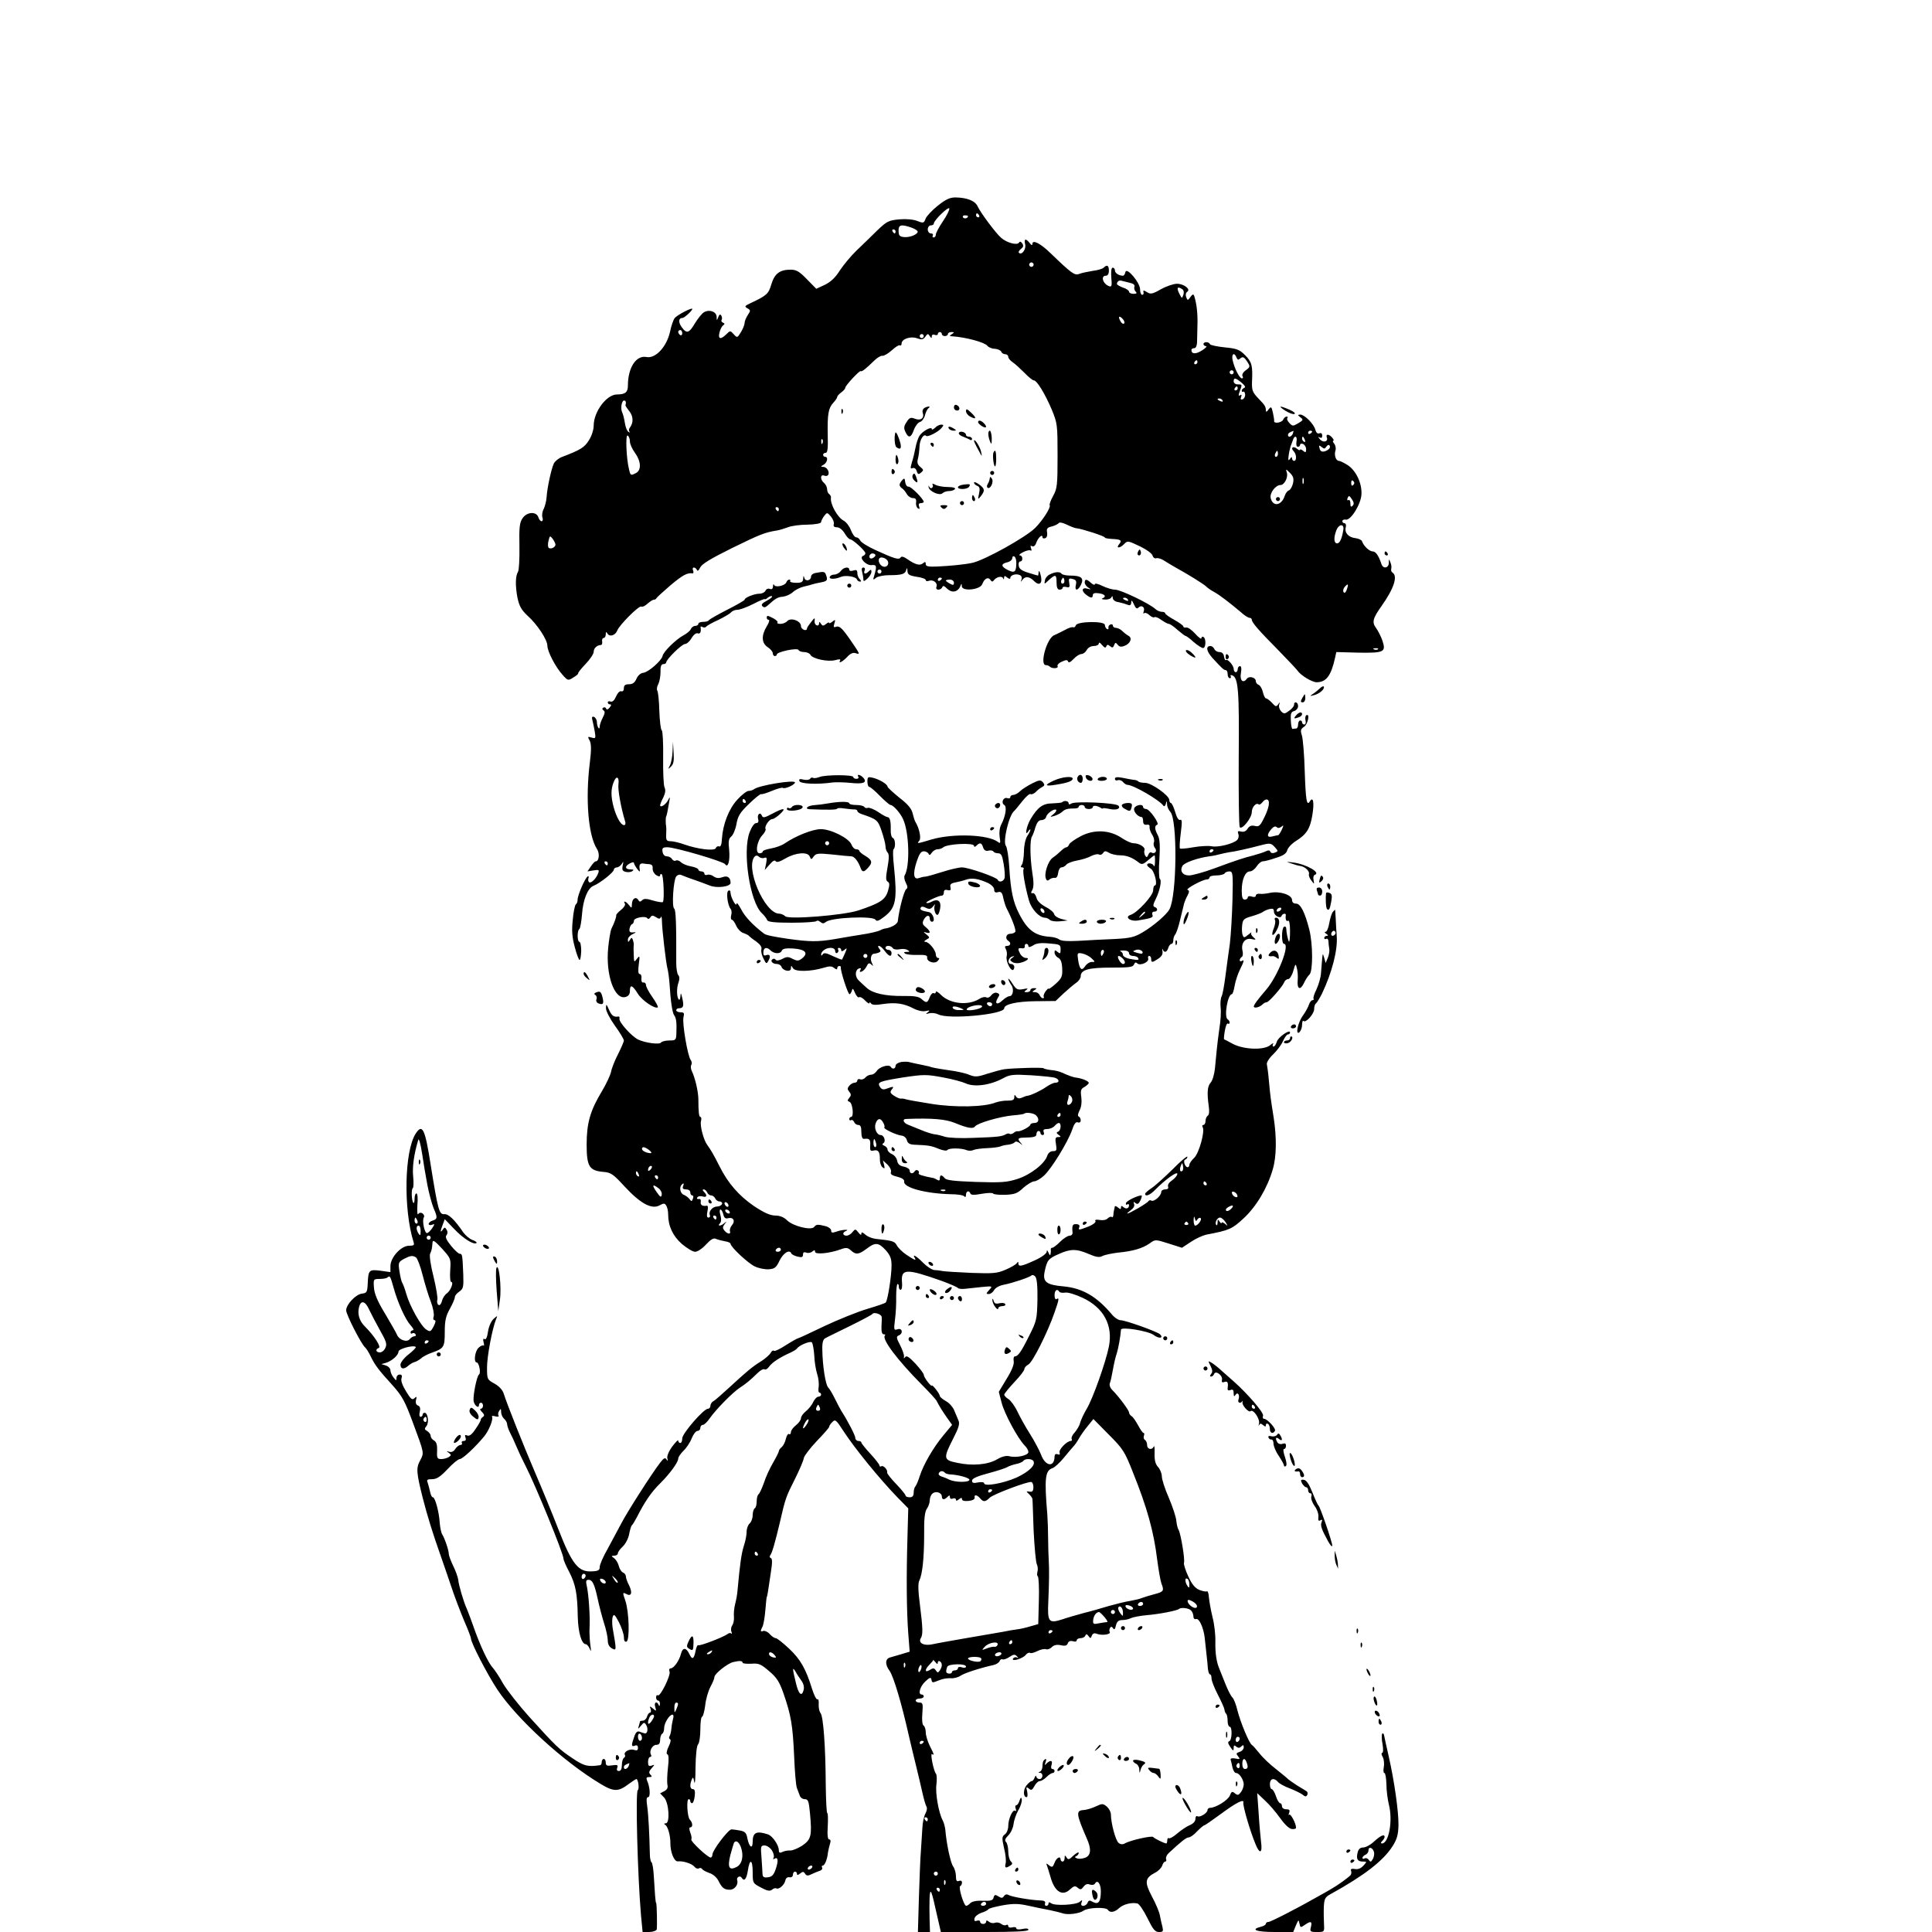 <?xml version="1.0" standalone="no"?>
<!DOCTYPE svg PUBLIC "-//W3C//DTD SVG 20010904//EN"
 "http://www.w3.org/TR/2001/REC-SVG-20010904/DTD/svg10.dtd">
<svg version="1.0" xmlns="http://www.w3.org/2000/svg"
 width="960pt" height="960pt" viewBox="0 0 960 960"
 preserveAspectRatio="xMidYMid meet">

<g transform="translate(0,960) scale(0.1,-0.1)"
fill="#000000" stroke="none">
<path d="M4660 8578 c-28 -22 -56 -52 -61 -65 -8 -22 -11 -23 -41 -11 -21 8
-55 11 -90 8 -53 -5 -62 -10 -110 -56 -29 -29 -75 -73 -103 -100 -27 -26 -64
-71 -82 -98 -22 -35 -44 -56 -74 -71 l-43 -20 -47 48 c-37 38 -52 47 -80 47
-55 0 -80 -20 -96 -72 -14 -48 -22 -56 -103 -94 -30 -14 -32 -17 -16 -26 16
-9 16 -12 2 -33 -9 -14 -16 -31 -16 -39 0 -9 -8 -29 -18 -46 -18 -29 -19 -30
-36 -11 -17 19 -18 19 -37 0 -28 -28 -42 -24 -34 8 3 15 12 32 18 36 9 6 9 10
-1 14 -6 2 -10 9 -6 14 3 5 2 14 -2 21 -5 8 -10 6 -15 -8 -7 -18 -8 -18 -8 2
-1 25 -35 38 -62 23 -10 -5 -30 -30 -45 -54 -30 -51 -42 -55 -67 -20 -17 24
-16 45 4 45 9 0 49 36 49 45 0 9 -75 -30 -87 -45 -7 -8 -18 -40 -24 -70 -17
-74 -72 -133 -117 -124 -51 10 -92 -53 -92 -142 0 -33 -13 -44 -54 -44 -52 0
-116 -86 -116 -155 0 -20 -10 -52 -24 -73 -22 -36 -43 -48 -132 -82 -17 -6
-36 -21 -42 -33 -13 -28 -33 -121 -36 -167 -1 -19 -8 -45 -14 -58 -7 -12 -10
-32 -7 -42 4 -11 2 -20 -4 -20 -5 0 -13 9 -16 20 -10 30 -58 27 -79 -6 -14
-20 -17 -46 -15 -138 1 -62 -2 -119 -7 -127 -13 -21 -14 -68 -3 -128 9 -42 19
-61 50 -90 49 -44 99 -120 99 -150 0 -28 41 -107 76 -145 25 -28 27 -29 52
-13 15 9 26 18 25 21 -2 3 15 24 37 47 22 23 40 50 40 60 0 18 16 33 35 34 6
0 9 8 7 18 -2 9 2 17 8 17 5 0 10 8 10 18 0 14 2 14 9 3 11 -17 39 -8 48 16
11 28 107 124 119 119 7 -3 21 4 32 15 12 10 25 19 31 19 5 0 11 3 13 8 2 4
34 33 71 65 60 50 82 62 109 58 4 0 5 6 2 14 -4 8 -2 15 4 15 6 0 12 -6 15
-12 3 -8 9 -3 16 12 9 18 52 44 159 97 139 68 161 77 222 87 14 2 39 10 55 16
17 7 60 13 97 13 40 1 68 6 68 13 0 5 7 19 15 30 15 19 15 19 35 -4 10 -13 16
-30 13 -37 -3 -10 2 -15 15 -15 13 0 28 -12 39 -30 9 -16 22 -30 28 -30 13 -1
75 -57 75 -69 0 -5 -5 -11 -11 -13 -23 -8 14 -48 41 -46 26 3 28 -4 14 -52 -7
-22 -6 -24 9 -11 9 7 38 13 64 13 63 0 81 5 86 26 4 13 5 11 6 -5 1 -18 9 -23
46 -29 25 -3 45 -11 45 -16 0 -6 7 -7 16 -4 21 8 45 -11 37 -30 -3 -8 1 -14
10 -14 8 0 17 6 19 12 3 9 9 8 22 -5 26 -26 56 -20 69 13 4 12 6 11 6 -3 1
-27 92 -18 102 11 10 27 29 37 40 21 6 -10 11 -11 17 -3 12 17 40 24 46 11 3
-8 5 -8 5 2 1 11 4 11 16 1 9 -7 15 -8 15 -2 0 14 27 23 46 15 9 -3 13 -12 10
-22 -6 -15 -5 -15 6 0 14 17 34 14 56 -8 28 -28 45 -11 32 33 -4 16 -9 21 -9
12 -1 -10 -2 -18 -3 -18 -2 0 -23 6 -48 14 -33 10 -46 19 -48 35 -2 11 1 21 7
21 15 0 14 30 -1 30 -7 1 -1 8 15 16 15 8 32 12 37 9 6 -4 7 1 3 11 -4 12 -3
15 5 10 8 -4 16 2 21 17 10 27 31 45 31 28 0 -6 6 -8 14 -5 8 3 11 14 9 28 -4
19 1 25 23 30 16 4 31 12 35 17 3 5 20 2 40 -8 19 -9 41 -18 49 -18 27 -3 140
-39 140 -46 0 -3 16 -6 36 -7 44 -2 51 -7 34 -27 -16 -20 4 -20 24 0 19 19 18
20 83 -11 31 -15 58 -35 60 -45 3 -10 11 -15 18 -13 7 3 25 -2 40 -12 14 -9
39 -24 55 -33 62 -34 141 -83 153 -95 7 -7 24 -19 39 -27 26 -14 76 -52 134
-101 17 -16 37 -28 43 -28 6 0 11 -4 11 -9 0 -14 34 -53 132 -152 47 -48 90
-94 95 -101 15 -23 72 -58 95 -58 48 0 72 32 92 122 l6 28 110 -3 c128 -2 138
3 119 60 -7 21 -22 49 -31 62 -22 29 -17 48 27 110 61 86 82 149 54 166 -6 4
-8 12 -6 19 2 6 1 20 -4 31 -7 19 -8 19 -8 -2 -1 -27 -29 -31 -37 -5 -13 40
-28 62 -43 62 -17 0 -45 27 -53 50 -2 7 -17 14 -33 16 -35 4 -55 27 -48 54 3
11 0 20 -6 20 -6 0 -11 5 -11 10 0 6 8 10 17 8 25 -5 75 76 78 125 3 55 -26
117 -67 145 -19 12 -39 22 -45 22 -15 0 -25 29 -17 52 3 10 0 25 -6 33 -7 8
-9 15 -5 15 4 0 2 7 -5 15 -16 19 -34 20 -27 1 8 -21 -19 -28 -35 -8 -9 11
-10 14 0 8 8 -4 12 -1 12 9 0 11 -5 15 -14 12 -9 -4 -16 3 -20 17 -7 29 -54
76 -75 76 -14 -1 -14 -2 1 -14 15 -11 14 -14 -11 -29 -27 -16 -29 -15 -45 2
-9 9 -13 21 -9 24 3 4 2 7 -4 7 -6 0 -13 -7 -17 -15 -5 -15 -47 -22 -45 -7 1
4 -2 22 -6 41 -7 31 -9 33 -22 16 -7 -11 -13 -13 -13 -7 0 21 -3 27 -37 62
-29 30 -33 41 -32 80 4 83 0 100 -33 134 -29 29 -41 34 -103 40 -38 4 -71 11
-73 16 -5 13 -32 13 -32 0 0 -5 6 -10 13 -10 6 0 -2 -10 -20 -21 -31 -20 -53
-19 -53 2 0 5 6 9 14 9 8 0 13 11 14 28 0 15 1 54 2 87 2 55 -4 107 -16 144
-4 11 -8 10 -19 -5 -13 -18 -14 -18 -21 0 -4 10 -2 21 5 26 20 12 -16 40 -51
40 -16 0 -52 -12 -79 -27 -42 -24 -52 -26 -69 -15 -17 11 -21 10 -18 0 2 -8
-1 -13 -7 -13 -5 0 -10 12 -10 27 0 34 -67 113 -73 86 -2 -10 -7 -18 -12 -18
-20 0 -40 13 -40 26 0 8 -5 14 -11 14 -7 0 -9 -18 -7 -49 4 -41 2 -48 -11 -43
-31 11 -43 52 -16 52 9 0 15 9 15 25 0 26 -9 32 -26 15 -6 -6 -30 -13 -55 -16
-24 -4 -54 -10 -66 -15 -23 -9 -37 1 -142 102 -51 50 -91 70 -91 47 -1 -9 -5
-7 -14 5 -19 24 -29 21 -22 -7 6 -24 -17 -56 -31 -42 -4 3 1 12 10 19 12 9 14
16 7 27 -7 10 -12 12 -17 4 -10 -14 -61 0 -88 24 -26 22 -102 124 -117 156
-12 28 -52 44 -110 45 -28 0 -48 -9 -88 -41z m25 -78 c-19 -28 -35 -58 -35
-66 0 -8 -5 -14 -11 -14 -5 0 -7 5 -4 10 3 6 -1 10 -9 10 -9 0 -16 9 -16 20 0
11 7 20 15 20 8 0 15 4 15 9 0 16 73 87 77 75 2 -6 -12 -35 -32 -64z m180 30
c3 -5 1 -10 -4 -10 -6 0 -11 5 -11 10 0 6 2 10 4 10 3 0 8 -4 11 -10z m-55 -4
c0 -11 -19 -15 -25 -6 -3 5 1 10 9 10 9 0 16 -2 16 -4z m-281 -57 c17 -6 31
-15 31 -20 0 -14 -40 -30 -68 -27 -22 2 -27 8 -27 31 -1 30 12 34 64 16z m-79
-19 c0 -5 -2 -10 -4 -10 -3 0 -8 5 -11 10 -3 6 -1 10 4 10 6 0 11 -4 11 -10z
m684 -171 c-3 -5 -10 -7 -15 -3 -5 3 -7 10 -3 15 3 5 10 7 15 3 5 -3 7 -10 3
-15z m479 -84 c19 -4 27 -11 24 -19 -3 -8 0 -19 6 -25 8 -8 5 -11 -11 -11 -12
0 -22 5 -22 11 0 5 -13 15 -30 20 -16 6 -30 14 -30 18 0 12 11 20 23 16 7 -2
25 -6 40 -10z m263 -33 c6 -4 8 -16 4 -27 -7 -19 -7 -19 -18 2 -18 33 -12 43
14 25z m-290 -169 c-4 -4 -11 -1 -16 7 -16 25 -11 35 7 17 9 -9 13 -20 9 -24z
m-2196 -49 c0 -8 -4 -12 -10 -9 -5 3 -10 10 -10 16 0 5 5 9 10 9 6 0 10 -7 10
-16z m1290 -4 c0 -5 7 -10 15 -10 8 0 15 5 15 10 0 6 8 10 18 10 14 0 15 -2 2
-10 -13 -9 -13 -10 0 -11 68 -4 163 -30 176 -47 5 -7 22 -15 37 -15 15 -1 29
-8 32 -14 2 -7 11 -13 20 -13 8 0 15 -6 15 -13 0 -7 10 -19 22 -27 12 -8 38
-32 58 -52 20 -21 41 -38 47 -38 15 0 55 -65 89 -145 28 -68 29 -75 29 -230 0
-146 -2 -163 -22 -199 -12 -22 -20 -43 -17 -47 6 -11 -36 -76 -72 -112 -47
-47 -256 -163 -314 -174 -37 -8 -108 -15 -172 -18 -46 -2 -58 1 -58 12 0 12
-3 13 -14 4 -15 -13 -38 -7 -78 21 -17 12 -29 15 -33 8 -8 -13 -29 -7 -123 36
-40 18 -75 40 -78 49 -4 8 -12 15 -19 15 -8 0 -19 16 -27 36 -7 19 -23 40 -36
47 -30 15 -68 83 -63 114 1 6 -3 14 -9 18 -5 3 -10 14 -10 24 0 10 -7 24 -15
31 -20 16 -20 44 0 37 8 -4 17 -2 20 3 9 14 -6 40 -24 40 -14 1 -14 2 2 11 18
11 24 39 7 39 -5 0 -10 5 -10 10 0 6 6 10 13 10 9 0 12 23 10 87 -2 106 3 135
28 162 10 11 19 24 19 28 0 5 9 15 20 23 11 8 20 18 20 23 0 11 72 88 77 83 5
-5 26 12 69 54 15 14 32 24 39 22 7 -1 28 11 46 27 18 17 36 28 41 25 4 -3 8
1 8 9 0 23 46 38 77 26 23 -8 30 -7 41 8 11 16 14 16 22 3 8 -12 10 -12 10 -1
0 7 6 11 15 7 8 -3 15 -1 15 4 0 6 5 10 10 10 6 0 10 -4 10 -10z m-90 -10 c0
-5 -4 -10 -10 -10 -5 0 -10 5 -10 10 0 6 5 10 10 10 6 0 10 -4 10 -10z m1554
-106 c5 -13 9 -14 20 -4 12 9 18 6 32 -15 17 -26 17 -28 -6 -45 -13 -9 -20
-22 -16 -29 4 -6 3 -11 -3 -11 -12 0 -37 49 -46 90 -7 31 8 42 19 14z m-194
-24 c0 -5 -5 -10 -11 -10 -5 0 -7 5 -4 10 3 6 8 10 11 10 2 0 4 -4 4 -10z
m180 -50 c0 -5 -4 -10 -10 -10 -5 0 -10 5 -10 10 0 6 5 10 10 10 6 0 10 -4 10
-10z m40 -52 c16 -14 21 -22 13 -25 -7 -3 -13 -9 -13 -14 0 -6 4 -8 8 -5 4 2
8 -4 9 -14 1 -10 -5 -21 -12 -24 -10 -3 -12 0 -8 11 4 11 2 14 -5 9 -9 -5 -9
0 -2 19 13 35 13 35 -10 35 -11 0 -20 7 -20 15 0 20 10 18 40 -7z m-20 -28 c0
-5 -5 -10 -11 -10 -5 0 -7 5 -4 10 3 6 8 10 11 10 2 0 4 -4 4 -10z m-75 -60
c3 -6 -1 -7 -9 -4 -18 7 -21 14 -7 14 6 0 13 -4 16 -10z m-2965 -10 c0 -5 -1
-11 -2 -13 -2 -1 7 -15 19 -30 21 -27 21 -58 2 -83 -5 -6 -5 -15 -1 -19 4 -5
2 -5 -5 -1 -7 4 -15 23 -18 44 -3 20 -9 44 -13 52 -10 19 -3 60 9 60 5 0 9 -4
9 -10z m3314 -155 c-7 -16 -24 -21 -24 -6 0 8 7 13 27 20 1 1 0 -6 -3 -14z
m96 11 c0 -3 -4 -8 -10 -11 -5 -3 -10 -1 -10 4 0 6 5 11 10 11 6 0 10 -2 10
-4z m-3390 -50 c0 -12 11 -37 25 -56 30 -41 33 -85 6 -100 -27 -14 -28 -13
-35 16 -14 54 -19 177 -7 170 6 -4 11 -17 11 -30z m3312 -1 c-2 -15 0 -25 7
-25 6 0 11 4 11 10 0 5 7 7 15 4 8 -4 15 -15 15 -26 0 -17 -3 -18 -15 -8 -8 7
-15 9 -15 5 0 -4 -7 -2 -15 5 -19 16 -34 5 -17 -12 15 -15 16 -48 2 -48 -5 0
-10 6 -10 13 0 8 -4 7 -10 -3 -8 -11 -10 -8 -7 15 2 17 7 38 10 48 4 9 9 24
12 32 8 25 23 17 17 -10z m42 9 c3 -8 2 -12 -4 -9 -6 3 -10 10 -10 16 0 14 7
11 14 -7z m-2397 -16 c-3 -8 -6 -5 -6 6 -1 11 2 17 5 13 3 -3 4 -12 1 -19z
m2503 -18 c5 8 12 11 15 8 10 -10 -2 -25 -24 -31 -13 -3 -21 1 -24 15 -5 16
-3 17 10 7 12 -10 16 -10 23 1z m-240 -35 c0 -8 -4 -15 -10 -15 -5 0 -7 7 -4
15 4 8 8 15 10 15 2 0 4 -7 4 -15z m75 -146 c-4 -17 -13 -33 -21 -36 -7 -2
-16 -14 -20 -26 -16 -50 -59 -57 -70 -12 -6 25 24 65 49 65 19 0 39 39 31 62
-6 19 -5 19 16 -2 16 -16 20 -28 15 -51z m52 -1 c-3 -7 -5 -2 -5 12 0 14 2 19
5 13 2 -7 2 -19 0 -25z m247 -8 c-6 -6 -10 -3 -10 10 0 13 4 16 10 10 7 -7 7
-13 0 -20z m-3 -103 c-8 -8 -11 -5 -11 12 0 12 -4 19 -10 16 -6 -3 -7 1 -4 10
6 14 9 13 21 -5 11 -16 12 -25 4 -33z m-2851 -17 c0 -5 -2 -10 -4 -10 -3 0 -8
5 -11 10 -3 6 -1 10 4 10 6 0 11 -4 11 -10z m2805 -102 c-7 -45 -18 -68 -31
-68 -16 0 -18 28 -4 64 12 33 40 35 35 4z m-3915 -74 c0 -15 -28 -26 -35 -14
-3 5 -3 21 1 35 6 24 7 24 20 8 7 -10 14 -23 14 -29z m1590 -53 c0 -5 -7 -11
-15 -15 -9 -3 -15 0 -15 9 0 8 7 15 15 15 8 0 15 -4 15 -9z m700 -36 c0 -47
-8 -54 -41 -38 -36 18 -37 31 -4 39 14 3 25 13 25 21 0 8 5 11 10 8 6 -3 10
-17 10 -30z m-642 12 c14 -17 0 -39 -20 -32 -24 9 -30 45 -8 45 10 0 22 -6 28
-13z m-28 -57 c0 -5 -4 -10 -10 -10 -5 0 -10 5 -10 10 0 6 5 10 10 10 6 0 10
-4 10 -10z m300 -34 c0 -3 -4 -8 -10 -11 -5 -3 -10 -1 -10 4 0 6 5 11 10 11 6
0 10 -2 10 -4z m60 -21 c0 -13 -4 -14 -20 -5 -11 6 -20 13 -20 15 0 3 9 5 20
5 11 0 20 -7 20 -15z m1952 -35 c-6 -15 -11 -19 -16 -12 -4 7 -1 18 6 26 17
19 20 14 10 -14z m155 -296 c-3 -3 -12 -4 -19 -1 -8 3 -5 6 6 6 11 1 17 -2 13
-5z"/>
<path d="M4740 7576 c0 -9 7 -16 16 -16 17 0 14 22 -4 28 -7 2 -12 -3 -12 -12z"/>
<path d="M4592 7572 c-7 -5 -10 -15 -7 -23 9 -26 -9 -41 -38 -30 -22 9 -28 6
-42 -16 -14 -20 -15 -31 -6 -49 15 -33 28 -30 42 10 7 19 21 37 30 39 10 3 21
18 25 33 4 16 12 32 18 36 15 11 -6 10 -22 0z"/>
<path d="M4181 7554 c0 -11 3 -14 6 -6 3 7 2 16 -1 19 -3 4 -6 -2 -5 -13z"/>
<path d="M4800 7557 c0 -9 9 -21 21 -27 31 -17 33 -7 4 20 -20 19 -25 20 -25
7z"/>
<path d="M4860 7502 c0 -4 9 -13 20 -20 22 -13 27 -3 8 16 -14 14 -28 16 -28
4z"/>
<path d="M4646 7474 c-9 -8 -16 -11 -16 -6 0 15 -46 -10 -61 -33 -7 -11 -16
-38 -20 -60 -4 -22 -12 -55 -18 -73 -8 -28 -8 -33 4 -28 8 3 17 -3 20 -15 6
-17 9 -18 22 -7 13 11 13 14 -4 28 -14 11 -17 22 -12 40 4 14 7 41 8 61 1 34
21 66 33 53 8 -7 61 20 77 40 11 13 11 16 -2 16 -9 0 -23 -7 -31 -16z"/>
<path d="M4715 7470 c3 -5 14 -10 23 -10 15 0 15 2 2 10 -20 13 -33 13 -25 0z"/>
<path d="M4765 7450 c-4 -6 6 -15 21 -20 15 -6 31 -13 35 -16 5 -3 9 0 9 5 0
6 -7 11 -15 11 -8 0 -15 4 -15 9 0 13 -28 22 -35 11z"/>
<path d="M4911 7443 c0 -10 4 -27 9 -38 6 -16 8 -12 8 18 -1 20 -5 37 -10 37
-4 0 -8 -8 -7 -17z"/>
<path d="M4449 7450 c-7 -21 -3 -66 5 -72 20 -14 26 -8 20 20 -7 28 -22 61
-25 52z"/>
<path d="M4840 7409 c0 -3 9 -23 21 -44 19 -36 20 -37 14 -10 -5 25 -35 71
-35 54z"/>
<path d="M4625 7390 c3 -5 8 -10 11 -10 2 0 4 5 4 10 0 6 -5 10 -11 10 -5 0
-7 -4 -4 -10z"/>
<path d="M4937 7353 c-6 -12 -1 -62 6 -70 4 -3 7 12 7 35 0 40 -4 51 -13 35z"/>
<path d="M4450 7314 c0 -14 4 -23 9 -20 5 3 7 15 4 26 -7 28 -13 25 -13 -6z"/>
<path d="M4430 7254 c0 -8 5 -12 10 -9 6 4 8 11 5 16 -9 14 -15 11 -15 -7z"/>
<path d="M4920 7250 c0 -5 5 -10 10 -10 6 0 10 5 10 10 0 6 -4 10 -10 10 -5 0
-10 -4 -10 -10z"/>
<path d="M4536 7241 c-5 -8 -2 -20 8 -29 17 -17 19 -9 7 22 -6 15 -10 16 -15
7z"/>
<path d="M4483 7214 c-7 -7 -13 -18 -13 -23 0 -6 6 -14 13 -18 6 -4 17 -17 23
-28 6 -11 20 -20 30 -20 14 0 18 -6 16 -22 -2 -12 3 -25 9 -29 9 -5 10 -2 6 9
-4 11 -1 17 8 17 8 0 15 3 15 6 0 14 -65 79 -76 76 -7 -1 -14 8 -16 22 -2 20
-5 22 -15 10z"/>
<path d="M4919 7228 c-1 -5 -2 -11 -3 -15 -1 -5 -5 -13 -9 -20 -4 -6 -4 -14 1
-17 13 -8 31 29 21 45 -5 8 -9 11 -10 7z"/>
<path d="M4840 7202 c0 -6 7 -13 16 -16 12 -5 14 -14 9 -38 -7 -31 -6 -32 9
-13 21 27 20 37 -9 58 -14 10 -25 14 -25 9z"/>
<path d="M4614 7180 c2 -21 55 -45 69 -31 6 6 21 11 33 11 13 0 26 5 29 10 4
6 -10 10 -35 10 -23 0 -51 5 -62 11 -13 7 -18 7 -14 1 3 -6 2 -13 -3 -16 -5
-4 -11 -1 -14 6 -2 8 -3 7 -3 -2z"/>
<path d="M4788 7192 c-16 -2 -28 -8 -28 -13 0 -13 47 -11 55 2 9 14 5 15 -27
11z"/>
<path d="M4830 7125 c0 -8 4 -15 10 -15 5 0 7 7 4 15 -4 8 -8 15 -10 15 -2 0
-4 -7 -4 -15z"/>
<path d="M4770 7100 c0 -5 5 -10 10 -10 6 0 10 5 10 10 0 6 -4 10 -10 10 -5 0
-10 -4 -10 -10z"/>
<path d="M4678 7078 c9 -9 15 -9 24 0 9 9 7 12 -12 12 -19 0 -21 -3 -12 -12z"/>
<path d="M6340 7120 c0 -5 5 -10 10 -10 6 0 10 5 10 10 0 6 -4 10 -10 10 -5 0
-10 -4 -10 -10z"/>
<path d="M6387 7559 c18 -11 38 -19 45 -16 7 3 -4 12 -24 21 -51 22 -60 20
-21 -5z"/>
<path d="M4192 6880 c7 -10 14 -18 15 -16 6 6 -9 36 -18 36 -5 0 -4 -9 3 -20z"/>
<path d="M5656 6861 c-4 -7 -5 -15 -2 -18 9 -9 19 4 14 18 -4 11 -6 11 -12 0z"/>
<path d="M6880 6850 c0 -5 5 -10 11 -10 5 0 7 5 4 10 -3 6 -8 10 -11 10 -2 0
-4 -4 -4 -10z"/>
<path d="M4178 6763 c-7 -10 -22 -18 -32 -18 -11 0 -21 -5 -23 -12 -4 -12 27
-12 57 1 22 9 73 1 78 -13 2 -6 9 -11 15 -11 8 0 7 4 -1 12 -7 7 -12 20 -12
31 0 14 -5 17 -20 12 -11 -4 -20 -2 -20 4 0 17 -28 13 -42 -6z"/>
<path d="M4284 6758 c3 -13 6 -29 6 -37 0 -11 5 -10 20 4 11 10 20 25 20 34 0
12 -3 12 -12 3 -17 -17 -29 -15 -22 3 4 8 1 15 -6 15 -8 0 -10 -8 -6 -22z"/>
<path d="M4053 6753 c-13 -2 -23 -10 -23 -18 0 -20 -28 -26 -33 -7 -4 13 -5
13 -6 -3 -1 -17 -8 -21 -35 -21 -19 0 -32 4 -30 8 3 4 1 8 -4 8 -6 0 -12 -6
-15 -14 -7 -17 -55 -27 -61 -12 -2 6 -5 3 -5 -8 -1 -12 -6 -16 -16 -12 -9 3
-18 -1 -21 -9 -4 -8 -17 -15 -30 -15 -25 0 -74 -19 -74 -30 0 -3 -39 -26 -87
-50 -49 -25 -89 -48 -91 -52 -2 -5 -15 -8 -28 -8 -13 0 -24 -4 -24 -10 0 -5
-7 -10 -15 -10 -9 0 -18 -7 -22 -15 -3 -9 -20 -23 -37 -32 -36 -19 -100 -81
-104 -103 -5 -23 -70 -80 -95 -83 -13 -1 -27 -13 -34 -29 -9 -20 -19 -28 -38
-28 -18 0 -25 -5 -25 -20 0 -11 -5 -17 -13 -15 -7 3 -18 -8 -26 -26 -8 -19
-18 -28 -27 -25 -8 3 -14 1 -14 -4 0 -6 5 -10 11 -10 8 0 7 -5 -2 -16 -8 -10
-15 -12 -17 -5 -2 6 -8 8 -14 5 -7 -4 -6 -9 1 -14 8 -5 7 -15 -4 -36 -8 -16
-15 -35 -15 -43 0 -23 -13 -4 -14 20 0 12 -7 24 -15 27 -9 3 -11 -2 -8 -14 3
-11 8 -36 12 -57 6 -36 5 -38 -15 -32 -20 6 -21 5 -10 -15 8 -16 9 -44 1 -108
-23 -183 -8 -363 35 -430 15 -22 11 -62 -6 -62 -4 0 -15 -11 -24 -25 l-17 -25
30 5 c26 4 29 3 24 -12 -9 -27 -35 -53 -45 -47 -5 3 -7 13 -4 21 3 8 1 11 -4
8 -13 -8 -50 -93 -50 -116 0 -10 -4 -20 -9 -23 -4 -3 -12 -38 -15 -77 -6 -54
-3 -87 10 -135 9 -35 20 -64 24 -64 4 0 7 20 8 45 0 25 -4 45 -9 45 -11 0 -12
57 0 64 4 3 10 36 13 73 5 72 28 129 56 141 33 13 101 67 102 80 0 6 7 12 15
12 7 0 19 8 25 18 8 14 9 12 4 -9 -4 -21 -1 -27 14 -31 11 -3 26 -2 33 3 10 6
8 9 -8 9 -28 0 -30 16 -3 30 11 6 20 7 20 2 0 -4 7 -17 15 -28 15 -19 16 -19
13 1 -3 19 4 27 20 24 4 -1 16 -2 27 -3 14 -1 19 -7 18 -21 -1 -12 7 -26 17
-33 13 -8 20 -9 20 -1 0 5 4 8 8 5 9 -5 14 -125 6 -138 -2 -3 -24 0 -48 7 -33
10 -46 11 -55 2 -9 -9 -14 -9 -20 2 -12 18 -31 5 -31 -22 -1 -20 -2 -21 -14
-5 -14 19 -32 25 -21 8 4 -6 -5 -20 -19 -31 -14 -11 -25 -23 -24 -27 1 -8 -8
-35 -24 -67 -5 -12 -12 -55 -16 -95 -13 -134 31 -259 86 -244 15 4 22 14 22
30 0 34 12 30 39 -13 21 -35 88 -79 100 -68 2 3 -10 26 -27 50 -18 25 -32 52
-32 60 0 8 -6 14 -12 13 -8 -2 -12 6 -11 20 2 12 -2 22 -8 22 -8 0 -9 16 -5
48 6 43 5 46 -9 28 -14 -19 -15 -18 -16 20 -1 21 -1 43 0 48 1 5 -1 16 -4 25
-5 13 -7 14 -15 1 -8 -13 -10 -13 -10 1 0 9 10 21 23 27 20 10 20 11 2 9 -15
-1 -19 3 -17 18 2 11 8 22 13 23 5 2 9 10 9 17 0 15 58 26 67 12 3 -5 9 -3 14
4 7 11 12 12 28 2 15 -10 21 -10 25 0 2 7 5 -1 5 -18 1 -47 20 -207 27 -235 4
-14 9 -50 11 -80 5 -83 14 -144 23 -155 10 -12 13 -37 11 -87 -1 -36 -3 -38
-35 -38 -19 0 -38 -5 -41 -10 -8 -12 -80 -2 -115 15 -33 17 -95 86 -92 103 2
7 -1 12 -5 11 -23 -4 -34 4 -47 34 -13 29 -14 30 -15 8 -1 -13 19 -52 44 -87
25 -34 45 -68 45 -74 0 -6 -13 -36 -29 -68 -16 -31 -32 -71 -35 -89 -4 -17
-24 -60 -45 -95 -58 -96 -76 -158 -76 -265 0 -109 13 -130 83 -136 38 -3 49
-11 106 -73 78 -84 133 -114 172 -94 22 12 27 12 34 0 6 -8 10 -28 10 -44 0
-58 23 -107 68 -147 25 -21 54 -39 66 -39 12 0 36 16 54 36 24 26 38 34 50 28
9 -4 29 -9 45 -12 15 -2 27 -8 27 -12 0 -16 88 -98 121 -113 19 -9 49 -15 68
-14 30 2 38 8 55 44 19 38 49 56 58 35 2 -5 15 -12 31 -16 21 -5 27 -3 27 10
0 11 5 14 16 10 9 -4 23 -1 30 5 11 9 14 8 14 -1 0 -15 72 -8 127 12 27 10 35
9 51 -5 25 -23 39 -21 78 8 43 33 59 32 95 -7 23 -26 29 -42 29 -77 0 -51 -19
-173 -29 -183 -3 -4 -45 -18 -92 -32 -47 -14 -142 -52 -212 -85 -70 -34 -129
-61 -132 -61 -3 0 -30 -15 -60 -34 -29 -19 -56 -32 -60 -28 -3 4 -11 -1 -16
-11 -6 -10 -27 -28 -47 -41 -44 -27 -71 -50 -159 -131 -36 -33 -71 -64 -79
-68 -8 -4 -14 -15 -14 -22 0 -8 -6 -15 -12 -15 -21 1 -128 -123 -128 -147 0
-13 -4 -23 -10 -23 -5 0 -10 5 -10 12 0 6 -13 -8 -30 -30 -18 -25 -27 -48 -24
-59 4 -13 3 -15 -4 -5 -7 11 -14 7 -31 -15 -44 -57 -167 -250 -194 -303 -16
-30 -46 -86 -67 -125 -22 -38 -40 -79 -40 -91 0 -16 -7 -21 -40 -22 -66 -4
-98 36 -165 208 -31 80 -83 206 -115 280 -59 138 -140 341 -157 395 -6 19 -23
37 -46 50 -36 20 -37 21 -37 80 0 56 26 193 45 240 8 19 8 19 -12 2 -12 -11
-24 -37 -28 -63 -4 -28 -10 -42 -17 -38 -7 5 -9 -1 -5 -15 3 -13 3 -20 0 -17
-4 3 -15 -1 -25 -11 -18 -16 -26 -73 -9 -73 11 0 22 -53 11 -60 -10 -6 -29
-97 -27 -129 2 -23 27 -44 27 -22 0 6 5 11 10 11 6 0 10 -7 10 -15 0 -8 -5
-15 -11 -15 -6 0 -3 -7 6 -16 12 -12 13 -19 5 -24 -6 -4 -11 -10 -11 -14 1 -3
-10 -24 -25 -45 -18 -28 -31 -38 -42 -34 -11 5 -14 2 -9 -10 4 -11 1 -17 -9
-17 -8 0 -12 -4 -9 -10 3 -5 0 -10 -7 -10 -7 0 -19 -9 -26 -20 -7 -12 -18 -17
-29 -14 -15 5 -16 4 -3 -5 13 -10 13 -12 0 -21 -8 -5 -25 -10 -37 -10 -20 0
-23 5 -21 41 1 29 -3 44 -15 51 -9 5 -17 15 -17 23 0 8 -8 18 -17 24 -14 8
-15 12 -4 25 14 17 7 66 -9 66 -6 0 -10 -4 -10 -10 0 -5 -5 -10 -10 -10 -6 0
-8 11 -4 25 4 17 1 27 -9 31 -9 3 -13 13 -10 27 5 18 3 20 -8 9 -11 -10 -18
-4 -41 34 -18 29 -27 53 -23 65 4 13 2 19 -9 19 -9 0 -16 -8 -16 -17 0 -15 -2
-14 -15 3 -8 10 -15 26 -15 35 0 9 -10 20 -23 24 l-22 7 22 6 c30 9 63 38 63
56 0 14 75 34 86 23 3 -2 -13 -19 -36 -37 -22 -17 -40 -40 -40 -51 0 -22 17
-25 39 -5 9 8 23 16 31 18 8 2 22 10 32 18 9 9 34 22 55 29 59 21 63 27 63
103 0 55 5 78 25 114 14 25 25 51 25 58 0 8 10 20 22 28 20 14 22 22 20 84 -4
99 -5 104 -17 104 -7 0 -26 18 -44 40 -24 30 -30 44 -22 53 6 8 6 18 0 27 -8
13 -10 13 -19 0 -13 -19 -13 -8 0 25 l10 27 49 -51 c44 -46 97 -79 109 -67 3
3 -7 10 -21 15 -14 5 -33 22 -44 36 -45 66 -75 94 -96 92 -25 -2 -31 21 -67
245 -28 179 -41 206 -74 156 -57 -87 -62 -377 -11 -540 5 -15 1 -18 -23 -18
-39 0 -92 -58 -92 -101 l0 -30 -50 7 c-57 7 -60 4 -63 -67 -2 -40 -5 -44 -29
-47 -31 -4 -78 -54 -78 -83 0 -21 75 -168 94 -184 6 -5 19 -26 28 -45 21 -43
38 -66 109 -144 48 -54 61 -78 101 -186 57 -154 56 -148 35 -188 -20 -37 -18
-60 14 -187 23 -90 51 -179 85 -275 13 -36 37 -108 55 -160 17 -52 47 -130 65
-173 19 -43 34 -83 34 -88 0 -22 81 -178 131 -254 97 -146 329 -359 513 -469
66 -40 89 -40 142 1 17 12 33 23 36 23 9 0 16 -50 7 -55 -12 -8 -1 -423 16
-622 l8 -83 32 0 c18 0 35 6 38 12 3 11 1 133 -3 133 -3 0 -7 58 -11 128 -2
38 -7 71 -12 74 -4 2 -8 21 -8 41 -2 95 -7 195 -13 236 -5 32 -4 46 4 46 13 0
10 50 -5 83 -5 13 -3 17 11 17 14 0 15 3 6 12 -9 9 -8 16 6 32 16 18 16 19 0
13 -14 -5 -18 -1 -18 18 0 14 5 25 11 25 5 0 7 5 4 10 -11 18 6 50 26 50 13 0
19 7 19 24 0 14 5 28 10 31 6 3 10 16 10 28 0 25 26 67 41 67 6 0 7 -9 3 -22
-3 -12 -7 -33 -8 -47 -1 -14 -5 -31 -9 -38 -4 -6 -3 -13 2 -15 6 -2 3 -18 -7
-37 -10 -21 -12 -36 -6 -38 7 -2 8 -25 3 -66 -4 -34 -5 -72 -3 -84 4 -15 0
-25 -15 -33 l-21 -11 20 -21 c24 -26 30 -128 8 -128 -9 0 -10 -3 -2 -8 13 -8
26 -56 25 -92 0 -44 19 -91 37 -89 26 3 70 -11 83 -27 6 -8 16 -11 21 -8 6 4
13 2 17 -3 3 -6 20 -14 36 -20 17 -5 37 -22 45 -39 18 -36 29 -44 57 -44 23 0
43 26 36 47 -5 15 14 26 22 13 13 -21 24 -8 31 35 9 62 24 57 24 -9 0 -53 1
-54 41 -75 31 -17 44 -19 55 -11 7 7 17 9 21 7 12 -8 40 16 45 38 2 12 10 19
21 17 10 -2 17 4 17 13 0 8 5 15 10 15 6 0 10 -5 10 -11 0 -8 5 -7 16 2 13 10
17 10 24 -1 7 -11 14 -12 32 -3 13 6 31 14 41 17 10 3 15 10 12 16 -3 5 -2 10
3 10 10 0 23 32 26 65 2 11 6 30 10 43 5 14 3 22 -4 22 -7 0 -10 22 -7 65 2
36 1 65 -2 65 -4 0 -7 64 -8 143 -1 189 -12 339 -26 355 -6 8 -10 27 -9 44 1
16 -1 27 -6 24 -5 -3 -17 20 -27 52 -31 100 -57 146 -114 200 -30 28 -60 52
-66 52 -7 0 -20 9 -30 20 -10 12 -25 18 -32 16 -15 -6 -16 -1 -4 22 5 10 11
46 14 82 3 36 6 65 7 65 2 0 7 29 20 120 8 50 8 71 0 73 -6 2 -7 9 -2 15 9 13
22 57 47 162 27 119 31 129 75 216 23 46 43 93 44 104 2 11 31 49 64 84 34 35
62 67 62 71 0 5 7 16 16 24 14 15 19 11 55 -45 56 -86 179 -237 268 -329 l54
-55 -4 -145 c-6 -202 -4 -369 4 -476 l7 -91 -43 -13 c-23 -7 -48 -14 -55 -16
-24 -7 -25 -35 -2 -66 20 -28 60 -162 96 -323 9 -38 25 -106 36 -150 11 -44
25 -105 32 -136 7 -31 16 -61 20 -67 4 -6 1 -22 -6 -34 -7 -13 -14 -45 -15
-73 -2 -27 -5 -77 -7 -110 -3 -33 -7 -138 -10 -232 l-5 -173 30 0 30 0 -2 63
c-1 34 -1 82 0 107 3 54 9 41 37 -87 l19 -83 218 0 c149 0 217 3 217 11 0 7
-11 8 -30 4 -18 -4 -30 -2 -30 3 0 6 -9 8 -20 5 -12 -3 -20 0 -20 6 0 7 -5 9
-10 6 -6 -4 -17 -1 -25 5 -8 7 -22 9 -31 6 -9 -4 -23 -1 -30 5 -10 8 -14 8
-14 0 0 -6 -7 -11 -15 -11 -8 0 -15 5 -15 11 0 6 -7 8 -16 5 -11 -4 -14 -1
-12 11 2 10 17 22 33 28 17 5 33 13 36 18 3 5 36 13 73 20 52 9 79 8 124 -2
31 -7 80 -17 107 -22 28 -6 57 -13 65 -16 24 -9 83 -2 104 13 23 16 112 19
121 4 10 -16 34 -12 56 9 21 19 60 29 90 23 9 -1 31 -34 50 -72 28 -57 38 -70
58 -70 20 0 22 3 17 26 -4 15 -10 40 -13 58 -3 17 -21 59 -40 94 -37 71 -34
90 17 117 16 8 31 24 35 35 3 11 10 20 15 20 5 0 7 6 4 13 -2 7 3 20 13 29 62
58 88 78 99 78 8 0 27 13 42 30 16 16 32 30 36 30 3 0 42 27 87 60 73 54 112
73 107 53 -3 -16 33 -140 60 -205 21 -53 36 -48 28 10 -3 26 -9 91 -12 144
l-7 98 39 -37 c22 -20 55 -59 75 -87 21 -30 44 -52 57 -54 12 -2 22 1 22 6 0
21 -27 72 -34 65 -4 -4 -4 0 0 10 4 13 1 17 -15 17 -12 0 -21 6 -21 15 0 8 -4
15 -9 15 -5 0 -15 16 -21 35 -6 19 -16 35 -21 35 -5 0 -9 11 -9 25 0 28 21 33
40 11 6 -8 33 -23 58 -32 26 -10 54 -24 64 -31 12 -11 18 -11 23 -3 4 7 3 15
-2 19 -5 3 -27 17 -49 30 -21 14 -41 28 -44 31 -3 4 -29 25 -59 49 -30 23 -67
58 -83 79 -16 20 -33 39 -38 42 -13 8 -56 111 -71 170 -7 30 -19 60 -25 65 -7
6 -22 35 -34 65 -12 30 -26 64 -30 75 -16 37 -22 80 -21 139 1 32 -5 86 -14
120 -8 33 -16 77 -18 98 -1 20 -6 34 -10 31 -5 -3 -22 1 -38 7 -21 9 -37 28
-55 68 -14 30 -23 60 -21 66 6 15 -16 147 -27 165 -5 7 -9 27 -11 44 -1 18
-18 69 -37 114 -20 45 -35 93 -35 107 0 15 -9 36 -19 47 -13 14 -18 34 -17 67
1 26 -1 41 -4 35 -8 -20 -33 -15 -33 6 0 11 -5 23 -11 26 -6 4 -8 13 -5 21 3
8 2 14 -2 14 -4 0 -16 17 -27 38 -11 20 -25 41 -32 45 -7 4 -13 13 -13 19 0
10 -50 78 -83 111 -11 11 -16 25 -12 35 4 9 10 40 15 67 5 28 13 64 19 80 8
25 19 87 21 118 0 16 135 -6 162 -26 26 -20 52 -17 32 3 -13 13 -172 70 -196
70 -11 0 -32 14 -46 32 -74 87 -144 127 -236 136 -85 7 -105 22 -96 70 12 59
18 68 69 90 59 27 89 28 151 1 37 -16 53 -18 68 -10 11 6 46 13 78 17 74 7
121 21 157 46 27 20 28 20 94 -1 l66 -21 44 29 c25 17 59 32 76 36 116 22 129
28 186 81 63 58 118 150 145 243 19 63 20 157 5 256 -14 89 -17 106 -24 185
-3 36 -8 72 -10 81 -3 8 10 30 31 50 19 18 42 49 49 66 8 18 19 33 24 33 6 0
11 4 11 10 0 18 -61 -25 -66 -47 -4 -13 -10 -23 -16 -23 -5 0 -6 6 -2 13 4 6
-2 4 -13 -5 -30 -27 -129 -24 -185 4 -23 13 -44 23 -46 24 -1 1 0 20 4 42 4
23 10 39 15 36 5 -3 9 -1 9 5 0 5 -4 13 -10 16 -19 12 0 125 21 125 4 0 10 19
14 43 4 23 16 59 26 79 21 42 23 52 9 43 -5 -3 -10 -2 -10 4 0 5 5 13 10 16 6
3 7 17 4 30 -9 37 12 66 44 59 24 -5 25 -4 10 9 -10 8 -14 18 -10 23 4 5 -3 0
-15 -10 -20 -16 -23 -17 -28 -3 -4 8 -5 30 -3 48 3 30 8 35 47 46 24 7 48 16
55 21 6 5 21 12 34 15 17 4 22 1 22 -13 0 -20 33 -37 38 -21 4 12 23 15 21 4
-3 -20 2 -34 11 -28 6 4 10 -15 10 -51 0 -32 -2 -55 -5 -53 -5 5 -13 43 -14
67 -1 7 -5 10 -11 7 -13 -8 -13 -85 0 -85 32 0 -30 -159 -88 -227 -43 -50 -62
-76 -62 -84 0 -11 29 -4 42 9 7 7 16 12 22 12 11 0 78 77 87 99 3 9 12 16 20
16 7 0 19 18 25 40 11 38 12 39 18 14 4 -14 6 -41 4 -60 -4 -44 13 -52 31 -14
8 17 20 36 28 43 17 18 17 149 -1 222 -22 87 -44 130 -66 130 -13 0 -20 7 -20
18 0 25 -59 45 -107 36 -21 -5 -46 -7 -55 -5 -10 1 -18 -3 -18 -9 0 -7 -8 -9
-20 -5 -11 4 -20 2 -20 -4 0 -6 -7 -11 -15 -11 -11 0 -15 12 -15 45 0 54 17
95 40 95 10 0 25 11 34 25 9 14 23 25 30 25 8 0 37 7 65 17 37 11 53 22 57 38
3 12 22 33 43 46 53 33 71 61 82 130 10 61 4 93 -12 68 -16 -27 -21 3 -26 148
-2 81 -9 162 -14 178 -8 25 -7 32 11 44 19 13 30 68 11 57 -5 -3 -7 -15 -4
-26 3 -11 0 -20 -6 -20 -6 0 -11 5 -11 10 0 6 -4 10 -10 10 -5 0 -10 -9 -10
-20 0 -11 -4 -20 -10 -20 -5 0 -13 -1 -17 -2 -4 -2 -8 17 -9 41 -2 35 1 44 17
48 10 3 19 14 19 24 0 21 -20 27 -20 7 0 -7 -11 -21 -25 -30 -21 -16 -25 -16
-39 -3 -8 9 -13 23 -10 33 5 14 4 15 -5 2 -9 -13 -13 -12 -31 8 -11 12 -25 22
-30 22 -4 0 -11 14 -15 31 -4 17 -13 33 -21 36 -8 3 -14 11 -14 18 0 19 -33
28 -45 12 -18 -25 -36 -8 -29 29 4 22 2 34 -5 34 -6 0 -11 -7 -11 -15 0 -8 -4
-15 -10 -15 -5 0 -10 7 -10 16 0 17 -30 52 -39 44 -3 -3 -7 5 -9 18 -2 14 -10
22 -23 22 -11 0 -22 7 -25 15 -4 8 -12 15 -19 15 -25 0 -21 -25 9 -59 49 -53
57 -61 67 -61 5 0 9 -9 9 -20 0 -11 5 -20 11 -20 5 0 7 4 4 10 -3 5 0 7 8 4
30 -11 35 -77 32 -410 -1 -183 1 -337 5 -344 10 -16 60 45 60 75 0 24 22 49
34 38 3 -4 12 2 20 12 7 10 18 15 25 11 13 -9 5 -46 -22 -98 -16 -32 -23 -37
-42 -32 -17 4 -27 0 -36 -14 -8 -13 -19 -17 -32 -14 -16 4 -19 2 -14 -12 4
-10 1 -23 -6 -30 -19 -19 -96 -38 -127 -31 -15 3 -56 1 -90 -5 -34 -6 -64 -9
-67 -6 -3 2 -1 37 4 76 7 55 7 70 -3 66 -8 -3 -17 12 -25 40 -7 24 -17 44 -21
44 -4 0 -8 7 -8 15 0 22 -89 85 -120 85 -15 0 -30 3 -34 7 -3 4 -14 8 -24 8
-9 1 -34 6 -54 10 -27 5 -38 4 -38 -5 0 -7 6 -10 14 -7 8 3 20 -1 26 -9 7 -8
17 -14 22 -14 29 0 159 -75 179 -104 4 -5 9 0 12 10 4 17 5 16 6 -3 0 -12 8
-28 16 -37 36 -36 33 -416 -4 -484 -14 -27 -82 -85 -134 -115 -40 -24 -62 -29
-140 -33 -50 -2 -130 -6 -176 -9 -56 -3 -88 -1 -98 7 -8 6 -28 12 -46 13 -74
5 -112 33 -154 116 -29 57 -41 112 -48 228 -3 52 -11 101 -17 108 -16 20 15
152 41 173 4 3 21 24 40 48 18 23 37 40 42 36 5 -3 16 2 25 10 8 9 22 20 32
25 13 7 14 12 4 24 -11 12 -18 12 -54 -6 -23 -12 -50 -29 -60 -39 -10 -10 -25
-18 -33 -18 -8 0 -15 -5 -15 -11 0 -6 -7 -8 -15 -5 -19 7 -33 -23 -15 -34 14
-8 7 -55 -15 -97 -8 -15 -11 -40 -8 -62 5 -30 4 -34 -8 -25 -47 37 -221 44
-329 13 -77 -23 -75 -22 -62 -6 10 12 0 61 -19 92 -4 6 -10 25 -14 42 -5 24
-23 46 -66 79 -32 26 -59 51 -59 55 0 12 -40 36 -72 44 -25 6 -28 5 -28 -19 0
-14 4 -26 9 -26 5 0 29 -20 53 -45 24 -24 48 -45 53 -45 13 0 48 -39 62 -70
31 -66 35 -236 8 -280 -4 -7 -1 -23 6 -37 9 -17 10 -26 2 -31 -11 -8 -35 -98
-42 -159 -1 -14 -30 -31 -58 -36 -10 -1 -22 -5 -28 -9 -11 -6 -52 -16 -100
-23 -16 -2 -73 -12 -125 -21 -88 -15 -127 -14 -235 1 -74 11 -109 18 -119 26
-55 42 -95 84 -113 120 -13 24 -23 37 -23 29 -1 -21 -29 30 -30 53 0 11 -5 15
-11 11 -12 -7 -4 -71 11 -90 5 -5 7 -20 3 -32 -3 -12 -1 -22 3 -22 5 0 15 -13
22 -30 7 -16 23 -32 35 -36 12 -4 24 -10 27 -13 3 -4 19 -17 37 -29 20 -15 30
-28 26 -40 -2 -10 2 -30 11 -46 13 -27 15 -27 25 -8 12 22 6 33 -14 25 -9 -3
-13 2 -12 16 1 23 17 27 35 9 18 -18 49 -19 56 -3 4 11 19 14 56 12 61 -4 78
-22 47 -48 -19 -15 -25 -15 -48 -4 -22 12 -30 12 -52 0 -16 -8 -29 -10 -33 -4
-3 5 -10 7 -15 3 -14 -8 -1 -24 21 -24 10 0 20 -6 23 -14 8 -21 47 -28 47 -8
1 16 1 16 10 1 11 -19 89 -17 152 2 29 9 41 9 53 -1 10 -8 15 -9 15 -1 0 6 5
11 10 11 6 0 9 -3 8 -7 -3 -15 35 -133 43 -133 4 0 9 8 12 18 3 13 6 11 15
-11 7 -16 16 -26 21 -22 6 3 19 -5 30 -17 12 -12 21 -18 21 -12 0 5 4 4 8 -2
5 -8 23 -9 60 -3 62 9 103 3 151 -22 21 -11 45 -16 60 -13 21 5 23 3 11 -6
-12 -9 -11 -10 7 -5 12 3 32 1 44 -5 49 -27 329 -1 329 30 0 20 63 34 155 35
l100 1 40 38 c22 20 50 44 63 53 12 8 22 23 22 32 0 32 38 43 151 43 89 0 109
2 114 16 4 10 9 12 16 5 14 -14 61 7 54 25 -2 6 0 12 5 12 6 0 10 -7 10 -15 0
-19 5 -19 35 1 17 11 24 23 21 38 -2 11 -1 15 1 9 7 -19 21 -16 28 7 3 11 11
20 16 20 5 0 9 8 9 18 0 10 4 22 9 28 5 5 17 38 25 74 9 36 18 73 20 82 3 9
10 27 17 39 9 18 9 24 0 27 -13 4 74 52 96 52 7 0 13 5 13 10 0 6 15 10 34 10
19 0 38 5 41 10 3 6 14 10 24 10 17 0 18 -11 15 -141 -2 -78 -8 -176 -13 -218
-6 -42 -16 -114 -22 -161 -6 -47 -14 -92 -19 -101 -5 -9 -7 -34 -5 -55 3 -22
0 -68 -6 -104 -5 -36 -11 -83 -13 -105 -2 -22 -6 -64 -9 -93 -3 -29 -12 -61
-21 -71 -17 -18 -19 -52 -10 -117 4 -26 2 -44 -5 -48 -6 -4 -11 -16 -11 -27 0
-10 -5 -19 -11 -19 -5 0 -7 -5 -3 -11 12 -20 -18 -129 -42 -152 -13 -12 -24
-28 -24 -34 0 -7 -4 -13 -9 -13 -13 0 -24 34 -12 38 6 2 11 8 11 14 0 6 -33
-21 -72 -61 -40 -39 -87 -82 -105 -94 -18 -12 -33 -25 -33 -29 0 -16 24 -7 50
20 49 50 110 94 110 79 0 -8 -12 -22 -26 -32 -15 -10 -23 -22 -20 -31 3 -9 -1
-14 -14 -14 -11 0 -20 -6 -20 -13 0 -19 -36 -50 -49 -43 -5 4 -12 2 -15 -3 -6
-10 -94 -61 -104 -61 -4 0 4 7 16 16 14 10 21 22 17 31 -4 12 -2 13 7 5 10 -8
16 -4 25 14 6 13 8 24 5 24 -19 0 -72 -26 -77 -37 -2 -8 0 -11 5 -8 6 3 10 2
10 -3 0 -16 -13 -22 -27 -11 -10 9 -13 8 -13 -1 0 -10 -3 -10 -15 0 -8 7 -16
9 -16 4 -1 -5 -2 -13 -4 -19 -1 -5 -3 -16 -3 -24 -1 -8 -5 -12 -8 -8 -4 3 -12
0 -20 -7 -7 -8 -24 -11 -40 -8 -17 3 -25 1 -21 -5 4 -6 -11 -18 -33 -27 -49
-19 -54 -20 -47 -3 3 8 -3 14 -14 14 -19 2 -23 -6 -20 -39 2 -11 -5 -18 -14
-18 -9 0 -30 -13 -47 -30 -16 -16 -34 -30 -39 -30 -5 0 -8 -3 -8 -7 1 -5 1
-15 -1 -23 -1 -11 -4 -9 -10 5 -6 14 -9 15 -9 5 -1 -9 -26 -28 -60 -43 -66
-30 -81 -33 -81 -14 0 9 -2 9 -8 0 -4 -6 -29 -21 -55 -32 -41 -18 -62 -20
-169 -16 -68 3 -132 7 -143 9 -11 2 -30 5 -42 5 -12 1 -37 17 -56 36 -32 33
-56 47 -42 25 10 -16 -1 -12 -41 15 -21 14 -42 35 -48 47 -11 20 -19 23 -104
32 -18 2 -41 11 -52 21 -15 13 -20 14 -20 5 0 -9 -5 -7 -15 6 -14 18 -16 18
-29 2 -7 -10 -21 -18 -30 -18 -19 0 -22 16 -3 23 24 10 -21 7 -47 -3 -21 -7
-26 -6 -26 5 0 8 -12 18 -27 22 -40 10 -47 10 -58 -4 -15 -18 -104 4 -134 33
-16 16 -36 24 -60 24 -26 1 -55 14 -106 48 -73 50 -129 114 -170 197 -28 56
-46 86 -61 106 -18 24 -37 96 -31 118 3 12 2 21 -3 21 -7 0 -10 24 -10 90 -1
37 -15 100 -32 137 -6 11 -7 26 -3 32 4 7 2 17 -3 24 -15 18 -43 183 -36 212
5 21 3 25 -15 25 -12 0 -21 5 -21 10 0 6 6 10 14 10 22 0 25 12 16 50 -6 27
-8 29 -9 11 -1 -13 -4 -21 -8 -18 -11 12 -12 57 -2 84 6 17 6 30 -1 38 -6 7
-10 35 -10 61 1 191 -2 264 -10 269 -13 8 -4 143 10 160 8 9 18 11 28 6 10 -4
37 -15 62 -23 25 -9 59 -21 76 -28 35 -15 104 -6 104 13 0 27 -16 38 -41 28
-17 -6 -30 -5 -43 4 -10 8 -24 11 -32 8 -8 -3 -14 0 -14 6 0 6 -7 11 -15 11
-8 0 -15 4 -15 9 0 5 -16 12 -36 16 -20 3 -43 13 -51 21 -8 8 -19 11 -25 8 -6
-4 -14 0 -19 7 -4 8 -16 14 -26 14 -11 0 -19 9 -21 23 -3 18 1 22 24 22 39 0
277 -70 287 -84 14 -22 25 17 20 71 -5 43 -2 56 10 66 9 7 21 34 26 61 7 41
18 59 63 102 29 28 56 50 60 48 3 -2 27 5 53 16 26 11 51 18 55 15 11 -7 60
16 60 27 0 15 -183 -15 -204 -34 -6 -4 -17 -8 -26 -8 -10 0 -35 -20 -57 -44
-42 -46 -71 -121 -76 -194 -1 -27 -6 -41 -14 -38 -6 3 -14 -1 -16 -8 -6 -16
-89 -6 -157 18 -25 9 -55 16 -68 16 -20 0 -23 5 -22 33 1 17 1 35 0 40 -3 10
-3 46 0 50 1 1 4 11 6 22 2 11 6 34 9 50 5 27 4 28 -6 8 -12 -22 -39 -39 -39
-24 0 4 7 22 16 39 10 21 12 37 6 49 -5 10 -8 77 -7 148 1 72 -2 133 -7 136
-5 3 -10 46 -12 96 -1 49 -6 95 -10 101 -4 6 -2 21 5 33 6 12 11 39 11 61 -1
27 4 38 14 38 8 0 14 4 14 8 0 15 78 92 94 92 8 0 23 13 32 29 10 17 23 27 31
24 12 -5 18 8 14 30 -1 5 4 5 10 1 6 -3 14 -3 18 2 3 5 30 20 59 33 29 14 58
31 64 38 6 7 20 13 32 13 12 0 48 13 79 29 31 16 57 27 57 24 0 -3 7 0 15 7 9
7 18 10 21 7 3 -3 -9 -13 -26 -22 -23 -12 -29 -20 -22 -27 8 -8 15 -7 26 3 40
36 50 42 76 44 16 2 38 12 50 23 12 11 36 23 53 27 18 4 37 9 42 11 6 2 25 7
43 10 33 6 36 11 26 38 -6 16 -10 17 -51 9z m-980 -1050 c-4 -25 13 -118 32
-180 5 -14 3 -23 -4 -23 -16 0 -38 39 -52 90 -14 54 -14 87 0 123 13 35 29 28
24 -10z m632 -83 c3 -5 1 -10 -4 -10 -6 0 -11 5 -11 10 0 6 2 10 4 10 3 0 8
-4 11 -10z m2662 -128 c12 10 12 7 2 -15 -7 -15 -15 -27 -18 -27 -3 0 -16 -3
-28 -6 -28 -8 -30 8 -6 36 11 13 21 16 27 10 6 -6 14 -5 23 2z m-1527 -95 c0
-7 5 -6 12 1 17 17 26 15 33 -9 5 -14 13 -19 26 -16 10 3 22 1 25 -4 3 -5 14
-9 24 -9 15 0 20 -11 27 -52 5 -29 7 -61 5 -70 -4 -18 -28 -25 -34 -10 -5 13
-146 62 -178 62 -15 0 -59 -10 -96 -22 -38 -12 -76 -23 -86 -24 -9 0 -24 -4
-32 -7 -26 -10 -31 20 -12 79 13 40 22 54 36 54 10 0 21 -6 24 -12 3 -9 8 -8
16 5 6 9 19 17 28 17 10 0 22 4 28 9 18 18 154 25 154 8z m1495 -7 c17 -19 17
-20 -1 -27 -10 -4 -19 -2 -22 5 -2 7 -9 8 -20 3 -9 -5 -37 -14 -62 -21 -54
-14 -77 -21 -199 -66 -52 -19 -107 -34 -123 -34 -32 0 -47 23 -32 48 10 16 75
39 133 47 18 2 41 7 51 10 10 3 31 7 46 10 28 3 99 19 159 35 46 12 51 11 70
-10z m-305 -14 c0 -3 -4 -8 -10 -11 -5 -3 -10 -1 -10 4 0 6 5 11 10 11 6 0 10
-2 10 -4z m-3010 -66 c0 -5 -2 -10 -4 -10 -3 0 -8 5 -11 10 -3 6 -1 10 4 10 6
0 11 -4 11 -10z m1888 -97 c19 -9 32 -23 32 -33 0 -13 6 -17 19 -13 15 4 21
-2 26 -28 4 -18 11 -40 15 -49 28 -53 50 -112 45 -120 -4 -6 -15 -10 -26 -10
-20 0 -26 -24 -9 -35 15 -9 12 -25 -5 -25 -12 0 -14 -4 -7 -16 5 -9 7 -25 4
-36 -5 -20 16 -68 30 -68 4 0 8 7 8 15 0 8 -7 15 -16 15 -20 0 -15 32 6 37 13
4 13 3 0 -6 -13 -10 -13 -12 0 -21 8 -6 26 -8 40 -4 31 7 51 24 27 24 -9 0
-21 9 -27 19 -14 27 -13 32 8 29 9 -2 16 3 14 10 -1 6 2 12 8 12 6 0 10 -5 10
-11 0 -7 8 -6 23 3 15 11 39 14 80 10 53 -4 57 -6 57 -29 0 -22 -2 -24 -15
-13 -12 10 -15 10 -15 -3 0 -9 8 -21 18 -26 13 -7 19 -23 20 -54 2 -38 -2 -48
-33 -76 -19 -17 -35 -28 -35 -24 0 4 -6 -2 -14 -12 -8 -11 -12 -23 -10 -27 3
-5 1 -8 -4 -8 -6 0 -12 7 -16 15 -3 8 -13 15 -23 15 -15 0 -16 2 -3 10 13 8
12 10 -2 10 -10 0 -18 -4 -18 -10 0 -5 -8 -10 -17 -10 -16 0 -16 2 -3 11 11 8
7 9 -16 4 -28 -5 -34 -2 -53 27 -11 18 -21 29 -21 23 1 -5 7 -18 14 -28 16
-20 10 -57 -8 -57 -7 0 -22 -9 -35 -21 -26 -25 -41 -17 -23 12 10 16 10 20 -3
25 -9 4 -21 -1 -29 -11 -7 -10 -18 -15 -25 -11 -6 4 -22 1 -34 -7 -55 -35
-145 -26 -191 19 -14 15 -26 21 -26 15 0 -7 -5 -9 -10 -6 -6 3 -14 -5 -20 -19
-11 -30 -17 -32 -41 -10 -13 12 -37 16 -90 15 -89 -1 -152 13 -182 40 -12 11
-30 27 -40 37 -20 19 -19 53 2 60 9 3 11 0 6 -8 -5 -8 -3 -11 6 -8 8 3 19 14
25 26 8 17 13 19 24 9 10 -10 10 -8 2 9 -10 19 -3 46 12 45 3 0 13 2 21 5 12
5 13 9 4 20 -7 8 -7 14 -2 14 6 0 19 -11 29 -25 21 -28 34 -32 34 -10 0 8 -7
15 -15 15 -8 0 -15 5 -15 10 0 14 27 13 36 -1 3 -6 18 -9 33 -6 15 3 33 2 41
-4 12 -7 11 -9 -5 -9 -14 0 -16 -3 -8 -8 7 -5 35 -8 63 -7 38 1 49 -2 47 -13
-3 -21 39 -34 53 -16 9 10 9 14 1 14 -6 0 -11 8 -11 18 -1 21 -34 62 -52 62
-8 0 -6 5 5 11 18 10 18 11 0 26 -16 13 -17 14 0 9 23 -7 22 6 -3 27 -17 14
-18 21 -10 37 13 24 30 26 30 5 0 -8 5 -15 11 -15 19 0 5 45 -16 48 -35 6 -46
12 -40 22 4 7 13 6 26 -1 17 -8 24 -7 36 8 8 10 12 12 8 5 -8 -16 4 -54 15
-47 4 2 10 18 12 34 5 35 -13 47 -44 30 -11 -6 -22 -8 -25 -5 -5 5 62 36 78
36 5 0 9 7 9 16 0 11 6 15 19 11 14 -3 17 0 14 14 -4 14 2 20 23 24 16 3 40 9
54 14 29 10 62 5 108 -16z m1457 -133 c-3 -5 -11 -10 -16 -10 -6 0 -7 5 -4 10
3 6 11 10 16 10 6 0 7 -4 4 -10z m-2215 -206 c0 -8 5 -12 10 -9 6 4 8 11 5 16
-4 5 -1 9 4 9 6 0 11 -5 11 -11 0 -8 5 -7 16 1 13 12 14 10 3 -16 -7 -16 -14
-30 -15 -32 -1 -2 -21 6 -45 17 -33 16 -45 18 -51 9 -4 -7 -8 -8 -8 -2 0 17
23 34 47 34 14 0 23 -6 23 -16z m1525 -12 c-2 -2 -14 0 -27 4 -22 7 -22 7 -3
14 17 6 41 -8 30 -18z m-191 3 c-4 -8 -8 -15 -10 -15 -2 0 -4 7 -4 15 0 8 4
15 10 15 5 0 7 -7 4 -15z m126 -1 c0 -8 9 -14 19 -14 11 0 23 -4 26 -10 7 -12
-1 -12 -44 -4 -17 4 -31 12 -31 19 0 8 -6 15 -12 18 -7 2 -1 4 15 4 16 0 27
-5 27 -13z m-186 -26 c19 -18 19 -18 0 -18 -10 0 -25 -10 -32 -21 -17 -26 -28
-16 -35 32 -5 34 -4 36 21 31 14 -3 35 -13 46 -24z m-1114 12 c0 -5 -4 -10
-10 -10 -5 0 -10 5 -10 10 0 6 5 10 10 10 6 0 10 -4 10 -10z m1268 -12 c14
-14 16 -28 2 -28 -5 0 -14 9 -20 20 -12 22 -1 27 18 8z m-648 -228 c0 -5 -4
-10 -9 -10 -6 0 -13 5 -16 10 -3 6 1 10 9 10 9 0 16 -4 16 -10z m-50 -11 c0
-8 -36 -19 -64 -19 -12 0 -16 3 -10 9 15 15 74 23 74 10z m-105 -9 c18 -8 17
-9 -7 -9 -15 -1 -30 4 -33 9 -7 12 12 12 40 0z m-2651 -880 c8 -41 22 -92 30
-112 21 -48 20 -55 -4 -63 -11 -3 -20 -11 -20 -17 0 -5 7 -7 16 -4 15 6 15 4
2 -16 -8 -12 -19 -23 -25 -25 -13 -5 -27 62 -17 78 4 6 0 15 -7 20 -8 5 -17 3
-21 -4 -4 -7 -6 14 -4 46 3 31 1 57 -5 57 -5 0 -9 -12 -9 -27 0 -14 -3 -24 -6
-20 -9 9 -11 68 -3 73 4 2 5 28 2 58 -5 47 4 111 25 181 3 12 11 -14 19 -65 7
-47 19 -119 27 -160z m1102 175 c10 -8 14 -15 7 -15 -19 0 -43 11 -43 21 0 13
14 11 36 -6z m2650 -102 c-11 -11 -17 4 -9 23 7 18 8 18 11 1 2 -10 1 -21 -2
-24z m-2644 5 c-7 -7 -12 -8 -12 -2 0 6 3 14 7 17 3 4 9 5 12 2 2 -3 -1 -11
-7 -17z m-58 -24 c3 -8 2 -12 -4 -9 -6 3 -10 10 -10 16 0 14 7 11 14 -7z m96
-14 c0 -5 -2 -10 -4 -10 -3 0 -8 5 -11 10 -3 6 -1 10 4 10 6 0 11 -4 11 -10z
m2725 -30 c3 -5 1 -10 -4 -10 -6 0 -11 5 -11 10 0 6 2 10 4 10 3 0 8 -4 11
-10z m-2601 -15 c-4 -10 0 -15 15 -15 12 0 21 -6 21 -15 0 -8 4 -15 10 -15 5
0 7 -7 3 -16 -5 -15 -8 -15 -17 -2 -6 8 -19 17 -28 21 -18 6 -24 37 -11 50 10
11 13 8 7 -8z m-121 -10 c10 -7 17 -22 15 -32 -3 -15 -7 -12 -26 15 -24 34
-20 41 11 17z m241 -20 c3 -8 12 -15 20 -15 7 0 16 -7 20 -15 3 -8 13 -15 22
-15 8 0 14 -6 12 -12 -3 -7 -13 -13 -24 -13 -23 0 -44 -24 -37 -42 3 -7 0 -13
-7 -13 -8 0 -9 10 -5 30 4 17 3 30 -2 29 -22 -4 -34 3 -31 19 2 10 -2 16 -10
14 -8 -1 -11 2 -7 8 4 6 15 8 26 5 21 -7 25 5 7 23 -8 8 -8 12 -1 12 6 0 13
-7 17 -15z m2634 -14 c3 -8 -1 -12 -9 -9 -7 2 -15 10 -17 17 -3 8 1 12 9 9 7
-2 15 -10 17 -17z m-2528 -52 c0 -6 -4 -7 -10 -4 -5 3 -10 11 -10 16 0 6 5 7
10 4 6 -3 10 -11 10 -16z m2497 -16 c-9 -9 -20 -13 -24 -9 -4 4 -1 11 7 16 25
16 35 11 17 -7z m-2523 -27 c4 -18 11 -23 25 -19 25 6 36 -14 18 -35 -8 -9
-12 -23 -10 -29 6 -18 -12 -16 -27 2 -10 12 -10 18 1 33 11 14 11 15 -1 5 -17
-16 -38 -17 -23 -2 7 7 8 21 3 40 -5 16 -5 29 0 29 4 0 11 -11 14 -24z m31 14
c3 -5 2 -10 -4 -10 -5 0 -13 5 -16 10 -3 6 -2 10 4 10 5 0 13 -4 16 -10z m-65
-30 c0 -5 -2 -10 -4 -10 -3 0 -8 5 -11 10 -3 6 -1 10 4 10 6 0 11 -4 11 -10z
m2390 -9 c5 7 12 10 16 6 8 -7 -14 -37 -27 -37 -5 0 -8 12 -8 28 1 19 3 21 6
8 4 -15 7 -16 13 -5z m-3876 -6 c3 -8 1 -15 -4 -15 -6 0 -10 7 -10 15 0 8 2
15 4 15 2 0 6 -7 10 -15z m4015 -7 c13 -21 13 -22 -2 -9 -10 7 -17 10 -17 5 0
-5 -5 -2 -10 6 -8 13 -10 12 -10 -4 0 -11 -3 -17 -6 -13 -10 10 4 37 18 37 7
0 19 -10 27 -22z m-185 -6 c3 -5 -1 -9 -9 -9 -8 0 -12 4 -9 9 3 4 7 8 9 8 2 0
6 -4 9 -8z m-3814 -39 c0 -22 -2 -25 -10 -13 -13 20 -13 40 0 40 6 0 10 -12
10 -27z m50 -33 c0 -5 -4 -10 -10 -10 -5 0 -10 5 -10 10 0 6 5 10 10 10 6 0
10 -4 10 -10z m97 -162 c-2 -32 0 -58 5 -58 14 0 -3 -44 -22 -57 -10 -7 -21
-24 -24 -38 -4 -15 -11 -23 -17 -19 -6 3 -9 15 -6 25 3 10 -6 62 -19 116 -14
54 -21 104 -17 113 8 17 10 27 12 55 1 16 10 11 47 -29 44 -49 45 -50 41 -108z
m1643 102 c0 -5 -7 -10 -16 -10 -8 0 -12 5 -9 10 3 6 10 10 16 10 5 0 9 -4 9
-10z m-1813 -38 c7 -5 22 -44 33 -88 11 -43 29 -103 41 -133 11 -29 17 -62 14
-72 -4 -11 -2 -19 5 -19 6 0 5 -11 -5 -30 -14 -27 -18 -29 -36 -17 -26 15 -83
117 -100 177 -7 25 -16 50 -20 55 -4 6 -10 31 -14 57 -7 44 -5 47 21 62 33 17
44 19 61 8z m2613 -117 c41 -15 77 -31 80 -35 3 -4 19 -6 35 -4 17 2 54 6 84
9 54 5 54 5 36 -15 -16 -18 -16 -20 -2 -20 9 0 21 9 27 20 6 11 26 22 47 26
42 8 130 37 139 47 4 3 12 1 18 -6 8 -8 12 -46 11 -114 -2 -98 -4 -107 -41
-180 -40 -81 -56 -103 -72 -103 -5 0 -7 -11 -5 -23 3 -16 -9 -46 -35 -88 l-39
-65 14 -54 c14 -55 81 -179 115 -213 10 -10 18 -24 18 -32 0 -17 -59 -30 -94
-21 -16 4 -37 -1 -61 -15 -45 -27 -123 -34 -197 -18 -71 14 -72 22 -22 120 29
57 34 75 26 92 -5 12 -15 35 -21 50 -6 15 -24 36 -41 45 -16 9 -30 21 -30 25
0 5 -9 20 -20 34 -11 14 -20 22 -20 18 0 -4 -9 4 -20 18 -11 14 -20 30 -20 36
0 6 -19 31 -42 56 -30 32 -44 41 -50 32 -7 -9 -8 -8 -6 3 1 8 -8 34 -20 57
-18 34 -19 42 -7 47 24 9 19 39 -5 31 -19 -6 -19 -3 -13 47 4 29 7 81 6 116 0
34 3 62 7 62 4 0 7 -6 6 -14 0 -8 4 -15 9 -15 6 0 9 16 7 37 -6 69 20 70 198
7z m-2725 -31 c21 -77 60 -162 85 -189 13 -14 18 -25 12 -25 -7 0 -12 -5 -12
-11 0 -5 4 -8 9 -4 5 3 12 1 16 -5 3 -5 1 -10 -6 -10 -6 0 -17 -6 -23 -14 -14
-18 -53 -4 -63 21 -4 10 -31 57 -60 106 -38 62 -53 99 -55 130 -3 41 -2 42 29
42 17 0 35 3 39 8 11 10 14 5 29 -49z m3309 -23 c3 -4 16 -6 28 -4 13 3 52 -9
88 -26 104 -49 151 -136 130 -242 -16 -79 -79 -257 -110 -309 -15 -25 -29 -56
-33 -70 -3 -14 -16 -35 -27 -48 -12 -12 -18 -27 -15 -32 3 -6 1 -10 -4 -10
-20 0 -62 -44 -56 -58 3 -10 0 -12 -10 -8 -10 3 -15 -1 -15 -12 -1 -56 -47
-48 -68 12 -8 20 -31 64 -53 99 -22 34 -50 85 -63 112 -13 28 -34 56 -45 63
-12 7 -21 17 -21 22 0 5 23 33 50 62 28 29 50 58 50 65 0 7 9 17 20 23 21 11
95 158 129 256 24 68 25 78 11 69 -6 -4 -10 5 -10 19 0 25 13 35 24 17z
m-3430 -88 c10 -21 34 -67 54 -103 31 -54 36 -69 27 -87 -5 -13 -18 -23 -27
-23 -21 0 -24 16 -6 22 14 5 -24 62 -68 106 -28 27 -39 62 -30 97 9 36 31 31
50 -12z m2547 -37 c1 -6 0 -28 -1 -48 -1 -25 3 -38 11 -38 7 0 10 -3 6 -6 -17
-17 62 -122 184 -245 36 -36 69 -72 73 -80 12 -24 30 -53 54 -87 l23 -32 -44
-53 c-49 -59 -98 -143 -117 -202 -7 -22 -16 -44 -21 -50 -5 -5 -9 -19 -9 -32
0 -16 -6 -23 -20 -23 -11 0 -20 4 -20 8 0 5 -21 31 -47 58 -26 27 -47 53 -45
58 4 12 -19 37 -29 30 -5 -3 -9 -1 -9 4 0 5 -20 31 -45 58 -25 27 -45 52 -45
56 0 5 -7 8 -15 8 -8 0 -15 7 -15 15 0 12 -37 84 -70 135 -5 8 -19 35 -31 59
-12 25 -27 50 -34 57 -13 13 -28 108 -29 188 -1 34 4 51 14 56 8 5 64 32 123
61 59 29 110 56 112 60 7 11 45 -1 46 -15z m-2251 -120 c0 -3 -4 -8 -10 -11
-5 -3 -10 -1 -10 4 0 6 5 11 10 11 6 0 10 -2 10 -4z m1916 -71 c1 -31 8 -72
14 -91 7 -20 10 -49 8 -65 -3 -16 -1 -29 4 -29 4 0 8 -4 8 -10 0 -5 -6 -10
-13 -10 -8 0 -19 -12 -26 -26 -6 -15 -23 -35 -36 -46 -14 -11 -25 -26 -25 -35
0 -8 -11 -24 -25 -35 -14 -11 -25 -26 -25 -34 0 -8 -4 -13 -9 -10 -5 4 -12 -7
-16 -23 -3 -16 -13 -35 -21 -42 -8 -6 -14 -15 -14 -20 0 -4 -13 -30 -28 -56
-16 -27 -37 -72 -46 -101 -10 -28 -22 -54 -27 -57 -5 -4 -9 -19 -9 -35 0 -16
-4 -32 -10 -35 -5 -3 -10 -19 -10 -34 0 -16 -7 -34 -15 -41 -8 -7 -15 -25 -15
-41 0 -16 -6 -48 -14 -71 -12 -38 -19 -88 -31 -218 -1 -19 -7 -51 -12 -70 -5
-19 -8 -48 -6 -65 1 -16 -3 -35 -9 -42 -5 -7 -7 -21 -4 -30 4 -10 4 -14 0 -10
-4 4 -12 3 -18 -2 -19 -15 -138 -61 -146 -56 -4 3 -11 -11 -14 -30 -8 -40 -17
-44 -31 -13 -15 32 -33 33 -41 1 -9 -35 -35 -72 -51 -73 -7 0 -10 -7 -6 -16 7
-18 -46 -126 -58 -118 -5 3 -9 -2 -9 -10 0 -9 5 -16 10 -16 6 0 10 -8 9 -17 0
-11 -3 -13 -6 -5 -9 22 -25 13 -17 -10 6 -21 5 -22 -11 -8 -17 14 -18 13 -12
-2 3 -10 2 -18 -3 -18 -5 0 -12 -9 -15 -20 -3 -11 -13 -20 -21 -20 -8 0 -14
-2 -14 -4 0 -2 -3 -13 -6 -23 -5 -16 -4 -16 11 2 14 17 17 18 25 5 12 -18 8
-46 -6 -43 -5 1 -16 4 -25 8 -12 5 -20 -2 -28 -26 -15 -42 -14 -50 4 -43 10 4
15 0 15 -11 0 -12 -5 -15 -20 -10 -22 7 -53 -11 -45 -25 3 -5 1 -11 -5 -15 -5
-3 -10 -19 -10 -36 0 -19 -5 -29 -15 -29 -9 0 -12 6 -8 16 5 14 1 16 -25 12
-26 -4 -32 -1 -32 14 0 10 -4 18 -10 18 -5 0 -10 -7 -10 -15 0 -8 -3 -15 -7
-16 -63 -9 -80 -5 -138 34 -67 45 -80 57 -216 207 -52 58 -110 132 -129 164
-18 33 -41 67 -49 76 -24 25 -65 111 -101 215 -12 33 -25 69 -30 80 -16 34
-41 119 -43 145 -2 14 -13 45 -25 69 -12 25 -22 52 -22 60 0 18 -21 80 -34 99
-4 8 -9 32 -11 55 -3 54 -23 127 -34 127 -5 0 -11 12 -14 28 -3 15 -9 35 -12
45 -6 14 -2 17 22 17 23 0 41 12 77 50 26 28 53 50 61 50 13 0 78 60 121 113
24 29 46 85 39 97 -3 5 5 6 17 2 12 -3 19 -1 15 4 -3 6 -2 16 4 24 7 12 9 11
9 -6 0 -12 7 -27 15 -34 8 -7 15 -19 15 -27 0 -8 7 -27 14 -41 8 -15 22 -45
31 -67 9 -22 30 -67 47 -100 49 -95 188 -435 188 -460 0 -7 13 -37 29 -67 31
-61 40 -105 42 -223 2 -77 19 -135 40 -135 5 0 14 -10 19 -22 8 -18 8 -15 4
14 -3 20 -5 51 -5 70 2 56 2 71 -2 133 -2 33 -7 75 -11 93 -6 25 -4 32 8 32
20 0 30 -21 46 -95 7 -33 21 -87 31 -119 11 -33 19 -72 19 -87 0 -19 7 -32 21
-40 23 -12 23 -11 3 103 -3 21 -3 46 1 55 5 15 11 9 30 -27 13 -25 24 -58 25
-73 0 -19 4 -27 13 -24 17 6 13 150 -6 204 -14 40 -13 42 4 33 26 -15 33 5 15
42 -9 17 -16 37 -16 45 0 7 -6 16 -14 19 -8 3 -17 17 -21 32 -3 14 -14 32 -23
39 -16 12 -16 12 1 13 9 0 17 5 17 11 0 7 11 22 24 34 14 13 28 40 32 61 4 22
10 41 13 44 4 3 15 21 25 40 39 77 72 126 117 170 48 48 89 104 89 122 0 8 12
25 26 39 14 13 33 41 41 62 8 20 21 37 29 37 8 0 14 7 14 15 0 8 6 15 13 15 6
0 22 15 34 33 30 43 114 129 150 152 29 19 49 35 88 73 13 13 28 21 34 18 5
-4 16 3 24 15 14 19 51 44 107 69 13 6 27 15 30 19 10 16 65 39 74 31 4 -4 10
-34 12 -65z m28 -260 c3 -9 0 -15 -9 -15 -9 0 -12 6 -9 15 4 8 7 15 9 15 2 0
5 -7 9 -15z m-1954 -61 c0 -8 -5 -12 -10 -9 -6 4 -8 11 -5 16 9 14 15 11 15
-7z m1886 -26 c-18 -26 -22 -17 -5 14 6 11 13 17 16 15 3 -3 -2 -16 -11 -29z
m1623 -233 c71 -176 104 -295 121 -435 7 -52 16 -105 21 -118 14 -36 12 -41
-33 -53 -24 -6 -52 -15 -63 -19 -11 -5 -38 -11 -60 -15 -22 -3 -69 -15 -105
-25 -36 -11 -92 -27 -125 -35 -33 -9 -82 -23 -108 -32 -66 -21 -73 -13 -68 90
4 94 5 157 2 207 -1 19 -3 67 -3 105 0 39 -2 93 -4 120 -15 179 -11 218 26
230 10 3 35 26 55 50 20 25 42 50 49 58 7 7 19 24 27 39 8 14 27 42 43 61 l29
36 76 -77 c71 -71 80 -85 120 -187z m-494 55 c12 -20 -22 -53 -84 -82 -66 -29
-161 -46 -161 -28 0 5 -13 7 -30 4 -23 -5 -30 -3 -30 9 0 10 25 22 83 37 45
12 87 26 92 30 6 4 25 11 42 15 18 3 35 11 38 16 8 12 42 12 50 -1z m-441 -57
c4 -5 15 -8 24 -9 46 -2 102 -18 99 -28 -5 -13 -71 -12 -101 2 -11 6 -29 13
-39 16 -10 3 -15 10 -12 16 7 12 19 13 29 3z m441 -74 c-1 -18 -5 -23 -19 -21
-18 3 -18 2 -2 -13 9 -9 16 -19 16 -23 1 -4 3 -74 6 -157 4 -82 11 -158 16
-168 5 -10 6 -26 3 -37 -3 -10 -2 -21 2 -23 4 -3 7 -57 5 -121 l-3 -116 -42
-12 c-23 -7 -51 -13 -62 -14 -11 -1 -45 -7 -75 -13 -30 -5 -111 -19 -180 -31
-69 -12 -143 -25 -165 -30 -44 -10 -75 6 -59 31 10 17 10 46 -5 165 -9 67 -10
108 -3 120 15 31 24 110 24 228 -1 79 3 115 14 130 8 11 14 30 14 42 0 12 6
27 14 33 16 14 46 4 46 -15 0 -17 12 -18 28 -2 9 9 12 9 12 -1 0 -8 6 -11 15
-7 8 3 15 0 15 -6 0 -7 5 -6 15 2 11 9 15 9 15 1 0 -8 12 -11 33 -9 19 2 31 8
30 16 -4 17 12 15 27 -3 16 -19 26 -19 48 3 17 17 189 82 207 78 6 -2 10 -14
10 -27z m-205 -13 c0 -3 -4 -8 -10 -11 -5 -3 -10 -1 -10 4 0 6 5 11 10 11 6 0
10 -2 10 -4z m-1165 -316 c3 -5 1 -10 -4 -10 -6 0 -11 5 -11 10 0 6 2 10 4 10
3 0 8 -4 11 -10z m-855 -109 c0 -6 -4 -13 -10 -16 -5 -3 -10 1 -10 9 0 9 5 16
10 16 6 0 10 -4 10 -9z m159 -35 c-3 -3 -11 5 -18 17 -13 21 -12 21 5 5 10
-10 16 -20 13 -22z m-59 2 c0 -13 -23 -5 -28 10 -2 7 2 10 12 6 9 -3 16 -11
16 -16z m2900 -11 c0 -18 -2 -19 -10 -7 -13 20 -13 43 0 35 6 -3 10 -16 10
-28z m26 -91 c22 -17 11 -35 -13 -20 -19 12 -29 34 -16 34 5 0 18 -6 29 -14z
m-256 -6 c0 -5 -7 -10 -16 -10 -8 0 -12 5 -9 10 3 6 10 10 16 10 5 0 9 -4 9
-10z m-50 -22 c0 -13 -32 -6 -37 9 -3 7 3 9 16 6 12 -3 21 -10 21 -15z m-50
-21 c0 -20 0 -20 -14 -2 -8 11 -12 23 -9 28 8 13 23 -3 23 -26z m338 11 c7 -7
12 -20 12 -30 0 -10 5 -15 13 -13 15 6 37 -42 43 -92 2 -21 6 -58 9 -83 3 -25
6 -57 7 -72 2 -16 6 -28 11 -28 4 0 7 -9 7 -20 0 -12 14 -47 31 -80 17 -33 32
-66 33 -74 1 -9 5 -19 9 -22 4 -4 7 -20 7 -36 0 -15 5 -28 10 -28 14 0 12 -68
-2 -72 -8 -3 -7 -11 5 -28 14 -21 17 -22 17 -6 0 14 3 16 13 7 10 -8 17 -7 25
1 9 9 12 8 12 -4 0 -9 -9 -20 -21 -23 -17 -6 -18 -9 -7 -22 11 -14 10 -16 -14
-11 -16 3 -25 1 -23 -6 2 -6 6 -23 9 -38 4 -16 11 -28 18 -28 16 0 37 -32 38
-56 0 -11 -6 -29 -14 -39 -12 -16 -16 -17 -30 -6 -13 11 -17 10 -25 -11 -9
-23 -70 -61 -98 -61 -7 0 -13 -5 -13 -11 0 -15 -38 -38 -50 -31 -6 4 -10 -3
-10 -13 0 -12 -11 -24 -28 -31 -15 -6 -43 -25 -62 -41 -18 -16 -37 -27 -42
-24 -4 3 -8 -2 -8 -10 0 -9 -2 -16 -5 -16 -9 0 -60 25 -65 32 -6 8 -114 -16
-141 -32 -11 -6 -22 -5 -31 3 -15 12 -38 99 -38 141 0 12 -9 29 -20 39 -20 16
-23 16 -55 1 -19 -9 -46 -17 -60 -18 -40 -2 -38 -19 15 -141 24 -53 21 -85 -8
-96 -14 -5 -33 -7 -41 -3 -11 4 -12 8 -3 11 6 3 12 10 12 16 0 6 -11 0 -26
-13 -21 -21 -27 -22 -34 -10 -8 13 -10 12 -10 -2 0 -10 -4 -18 -10 -18 -5 0
-10 5 -10 10 0 20 -21 9 -30 -16 -9 -23 -12 -24 -27 -13 -15 12 -16 12 -10 -3
3 -9 11 -34 17 -55 20 -73 59 -97 96 -62 20 18 26 20 39 9 13 -11 18 -10 29 5
9 12 19 16 31 11 11 -4 22 -2 26 5 12 21 29 -1 29 -39 0 -52 -12 -67 -39 -53
-17 10 -22 9 -27 -4 -3 -8 -13 -15 -21 -15 -10 0 -13 6 -9 16 5 14 4 15 -9 4
-19 -16 -125 -21 -142 -7 -9 6 -13 6 -13 -2 0 -6 -5 -11 -11 -11 -6 0 -9 6 -6
13 3 9 -5 14 -27 14 -49 2 -140 18 -155 27 -8 5 -16 3 -22 -5 -7 -11 -12 -12
-28 -2 -16 10 -20 9 -24 -6 -3 -14 -14 -17 -53 -16 -30 2 -53 -3 -62 -11 -7
-8 -17 -14 -21 -14 -12 0 -40 94 -30 98 5 2 9 10 9 18 0 8 -6 11 -15 8 -11 -5
-15 1 -15 23 0 16 -6 38 -14 49 -13 18 -33 112 -39 184 -2 14 -7 34 -13 45
-20 38 -37 134 -31 178 3 24 2 48 -2 53 -12 13 -30 105 -20 98 13 -7 11 -3
-11 41 -11 22 -20 52 -20 67 0 15 -5 30 -11 34 -6 4 -9 27 -6 60 4 48 2 54
-14 54 -11 0 -19 5 -19 10 0 6 9 10 20 10 11 0 20 5 20 10 0 6 -4 10 -10 10
-20 0 -9 40 18 65 21 20 28 22 30 10 4 -18 3 -18 39 -4 15 7 41 11 56 10 15
-2 38 4 51 13 20 13 90 36 164 53 13 3 26 12 29 19 3 8 9 11 14 9 5 -3 20 2
34 11 21 14 28 15 38 4 9 -10 9 -11 0 -6 -6 3 -15 1 -19 -5 -11 -18 48 -1 63
18 6 8 16 13 21 10 4 -4 21 1 37 9 16 8 35 12 43 9 7 -3 20 2 29 11 10 10 25
13 44 9 22 -5 31 -2 35 10 4 10 13 13 25 10 11 -4 19 -2 19 4 0 6 9 11 19 11
11 0 22 6 24 13 4 9 8 8 16 -3 9 -12 11 -12 16 2 5 12 12 15 27 9 26 -9 70 -2
62 10 -3 5 -2 14 2 20 4 8 9 7 15 -2 5 -9 10 -5 14 14 5 20 13 27 32 27 13 0
32 4 41 9 10 5 45 12 77 15 64 5 155 23 163 31 10 9 48 5 60 -7z m-378 -8 c0
-5 -4 -10 -10 -10 -5 0 -10 5 -10 10 0 6 5 10 10 10 6 0 10 -4 10 -10z m-52
-25 c12 -14 18 -25 13 -25 -5 0 -23 -3 -40 -6 -28 -6 -31 -4 -29 17 3 22 15
38 29 39 3 0 15 -11 27 -25z m-258 -69 c0 -3 -4 -8 -10 -11 -5 -3 -10 -1 -10
4 0 6 5 11 10 11 6 0 10 -2 10 -4z m-200 -56 c0 -5 -5 -10 -11 -10 -5 0 -7 5
-4 10 3 6 8 10 11 10 2 0 4 -4 4 -10z m-73 -13 c-2 -6 -9 -11 -15 -10 -6 2
-24 -2 -39 -8 -26 -10 -26 -9 -10 8 19 22 71 30 64 10z m-1422 -37 c-3 -5 -12
-10 -18 -10 -7 0 -6 4 3 10 19 12 23 12 15 0z m314 -14 c10 -12 9 -14 -5 -12
-10 2 -20 8 -22 14 -5 17 13 15 27 -2z m1126 4 c-3 -5 -13 -10 -21 -10 -8 0
-12 5 -9 10 3 6 13 10 21 10 8 0 12 -4 9 -10z m-100 -20 c3 -5 1 -11 -4 -15
-12 -7 -61 4 -61 14 0 10 59 11 65 1z m-215 -21 c0 7 5 9 10 6 13 -8 13 -26 0
-45 -9 -13 -11 -13 -20 0 -8 12 -13 13 -30 2 -26 -16 -26 2 -1 27 11 11 19 21
18 23 -1 2 4 -3 11 -11 8 -11 12 -11 12 -2z m-970 -1 c0 -4 19 -6 43 -5 37 3
47 -1 89 -37 38 -32 51 -53 71 -110 38 -109 46 -159 53 -311 3 -77 9 -149 14
-160 4 -11 11 -28 14 -37 3 -10 14 -18 25 -18 17 0 20 -10 26 -72 10 -110 6
-128 -39 -159 -22 -14 -49 -25 -60 -24 -12 1 -29 -3 -38 -7 -13 -7 -18 -4 -18
8 0 26 -32 72 -54 79 -57 19 -76 10 -76 -37 0 -38 -17 -27 -26 16 -5 28 -11
35 -36 40 -17 3 -36 6 -43 6 -16 0 -95 -104 -95 -125 0 -8 -4 -15 -9 -15 -14
0 -101 81 -96 90 3 5 1 20 -5 34 -6 17 -6 26 0 26 14 0 12 24 -2 38 -13 13
-18 102 -6 102 5 0 8 -4 8 -10 0 -5 4 -10 9 -10 5 0 11 16 13 35 3 24 0 35 -9
35 -14 0 -17 19 -6 47 6 15 8 13 13 -12 3 -16 6 16 6 73 1 63 6 108 13 115 6
6 11 39 11 74 0 35 4 63 9 63 4 0 11 25 15 55 3 31 15 72 26 93 11 20 20 42
20 49 0 16 63 66 92 74 33 8 48 7 48 -3z m807 -20 c-3 -8 -6 -5 -6 6 -1 11 2
17 5 13 3 -3 4 -12 1 -19z m79 -14 c-4 -9 -9 -15 -11 -12 -3 3 -3 13 1 22 4 9
9 15 11 12 3 -3 3 -13 -1 -22z m224 15 c0 -6 -9 -8 -20 -4 -11 4 -20 2 -20 -4
0 -6 -7 -11 -15 -11 -8 0 -15 -4 -15 -9 0 -5 -7 -8 -15 -7 -15 2 -17 9 -8 34
6 15 93 17 93 1z m-818 -70 c11 -15 15 -33 11 -47 -9 -36 -26 -20 -39 39 -17
69 -17 79 -1 53 6 -12 20 -32 29 -45z m-613 -116 c0 -5 -4 -17 -9 -28 -8 -18
-9 -17 -9 8 -1 15 4 27 9 27 6 0 10 -3 9 -7z m-119 -61 c0 -5 -7 -17 -15 -28
-15 -19 -20 -8 -9 20 6 17 24 22 24 8z m-60 -108 c0 -8 -4 -14 -10 -14 -5 0
-10 9 -10 21 0 11 5 17 10 14 6 -3 10 -13 10 -21z m2970 -3 c0 -6 -4 -13 -10
-16 -5 -3 -10 1 -10 9 0 9 5 16 10 16 6 0 10 -4 10 -9z m-1570 -15 c0 -3 -4
-8 -10 -11 -5 -3 -10 -1 -10 4 0 6 5 11 10 11 6 0 10 -2 10 -4z m1604 -102 c9
-24 7 -34 -8 -34 -8 0 -13 10 -13 25 0 28 12 33 21 9z m-3070 -19 c-7 -16 -24
-21 -24 -6 0 8 7 13 27 20 1 1 0 -6 -3 -14z m3036 -1 c0 -8 -5 -12 -10 -9 -6
4 -8 11 -5 16 9 14 15 11 15 -7z m-1550 -264 c0 -5 -2 -10 -4 -10 -3 0 -8 5
-11 10 -3 6 -1 10 4 10 6 0 11 -4 11 -10z m-929 -137 c16 -43 7 -86 -21 -100
-37 -19 -46 -2 -31 59 8 29 16 56 18 61 9 15 24 6 34 -20z m155 -18 c8 -13 12
-30 8 -36 -4 -7 -3 -9 4 -5 18 11 21 -9 7 -50 -10 -30 -19 -40 -39 -42 -19 -3
-26 1 -27 15 0 10 -3 46 -5 81 -5 57 -4 62 15 62 11 0 28 -11 37 -25z m199
-85 c-3 -5 -11 -10 -16 -10 -6 0 -7 5 -4 10 3 6 11 10 16 10 6 0 7 -4 4 -10z
m625 -30 c0 -5 -4 -10 -10 -10 -5 0 -10 5 -10 10 0 6 5 10 10 10 6 0 10 -4 10
-10z m37 -52 c-3 -8 -6 -5 -6 6 -1 11 2 17 5 13 3 -3 4 -12 1 -19z m-27 -28
c0 -5 -2 -10 -4 -10 -3 0 -8 5 -11 10 -3 6 -1 10 4 10 6 0 11 -4 11 -10z m230
-70 c0 -5 -7 -10 -16 -10 -8 0 -12 5 -9 10 3 6 10 10 16 10 5 0 9 -4 9 -10z"/>
<path d="M4812 5208 c5 -15 58 -24 58 -10 0 5 -10 12 -22 16 -34 9 -40 7 -36
-6z"/>
<path d="M5190 4876 c0 -8 -3 -23 -7 -33 -6 -16 -5 -16 10 -4 18 15 23 51 7
51 -5 0 -10 -6 -10 -14z"/>
<path d="M4460 4856 c0 -2 8 -10 18 -17 15 -13 16 -12 3 4 -13 16 -21 21 -21
13z"/>
<path d="M4976 4715 c4 -8 10 -12 15 -9 11 6 2 24 -11 24 -5 0 -7 -7 -4 -15z"/>
<path d="M4915 4700 c-3 -5 1 -10 9 -10 8 0 18 5 21 10 3 6 -1 10 -9 10 -8 0
-18 -4 -21 -10z"/>
<path d="M4556 4693 c-11 -11 -6 -21 14 -26 11 -3 22 -1 25 3 7 11 -30 32 -39
23z"/>
<path d="M2081 3824 c0 -11 3 -14 6 -6 3 7 2 16 -1 19 -3 4 -6 -2 -5 -13z"/>
<path d="M3520 3630 c0 -5 5 -10 11 -10 5 0 7 5 4 10 -3 6 -8 10 -11 10 -2 0
-4 -4 -4 -10z"/>
<path d="M4550 3200 c0 -5 5 -10 10 -10 6 0 10 5 10 10 0 6 -4 10 -10 10 -5 0
-10 -4 -10 -10z"/>
<path d="M4707 3195 c-10 -7 -14 -16 -9 -19 5 -3 15 1 22 9 17 21 9 27 -13 10z"/>
<path d="M4620 3191 c0 -13 28 -33 33 -23 3 4 -3 13 -14 20 -10 7 -19 8 -19 3z"/>
<path d="M4600 3160 c0 -5 5 -10 11 -10 5 0 7 5 4 10 -3 6 -8 10 -11 10 -2 0
-4 -4 -4 -10z"/>
<path d="M4670 3149 c0 -5 5 -7 10 -4 6 3 10 8 10 11 0 2 -4 4 -10 4 -5 0 -10
-5 -10 -11z"/>
<path d="M4720 3150 c0 -5 5 -10 10 -10 6 0 10 5 10 10 0 6 -4 10 -10 10 -5 0
-10 -4 -10 -10z"/>
<path d="M4760 3151 c0 -6 5 -13 10 -16 6 -3 10 1 10 9 0 9 -4 16 -10 16 -5 0
-10 -4 -10 -9z"/>
<path d="M4931 3140 c0 -8 6 -24 14 -34 8 -11 15 -14 15 -8 0 7 9 12 21 12 11
0 17 5 14 10 -3 6 -17 7 -30 4 -17 -4 -24 -1 -28 13 -3 11 -5 13 -6 3z"/>
<path d="M4520 3025 c-11 -13 -10 -14 4 -9 9 3 16 10 16 15 0 13 -6 11 -20 -6z"/>
<path d="M5067 2959 c7 -7 15 -10 18 -7 3 3 -2 9 -12 12 -14 6 -15 5 -6 -5z"/>
<path d="M4516 2952 c-3 -6 -1 -14 5 -17 15 -10 25 3 12 16 -7 7 -13 7 -17 1z"/>
<path d="M4994 2895 c-8 -21 1 -29 19 -18 13 7 13 10 1 21 -12 11 -15 10 -20
-3z"/>
<path d="M3421 1443 c-10 -21 -9 -28 1 -34 21 -14 23 -11 24 26 1 42 -8 45
-25 8z"/>
<path d="M3060 864 c0 -8 5 -12 10 -9 6 4 8 11 5 16 -9 14 -15 11 -15 -7z"/>
<path d="M5570 1510 c0 -5 5 -10 10 -10 6 0 10 5 10 10 0 6 -4 10 -10 10 -5 0
-10 -4 -10 -10z"/>
<path d="M5655 1510 c-3 -5 -2 -10 4 -10 5 0 13 5 16 10 3 6 2 10 -4 10 -5 0
-13 -4 -16 -10z"/>
<path d="M6040 1119 c0 -5 5 -7 10 -4 6 3 10 8 10 11 0 2 -4 4 -10 4 -5 0 -10
-5 -10 -11z"/>
<path d="M6092 980 c0 -14 2 -19 5 -12 2 6 2 18 0 25 -3 6 -5 1 -5 -13z"/>
<path d="M5449 913 c-13 -16 -12 -17 4 -4 16 13 21 21 13 21 -2 0 -10 -8 -17
-17z"/>
<path d="M5480 886 c0 -2 7 -9 15 -16 9 -7 15 -8 15 -2 0 5 -7 12 -15 16 -8 3
-15 4 -15 2z"/>
<path d="M5313 864 c-14 -15 -17 -34 -5 -34 11 0 33 38 24 43 -4 3 -13 -1 -19
-9z"/>
<path d="M5555 871 c-3 -5 -1 -12 5 -16 5 -3 10 1 10 9 0 18 -6 21 -15 7z"/>
<path d="M5585 860 c-3 -5 1 -10 9 -10 9 0 16 5 16 10 0 6 -4 10 -9 10 -6 0
-13 -4 -16 -10z"/>
<path d="M5187 853 c-4 -3 -7 -16 -7 -29 0 -12 -6 -25 -12 -27 -10 -4 -10 -6
0 -6 17 -1 15 -31 -3 -31 -8 0 -15 6 -16 13 0 6 -4 4 -8 -6 -4 -10 -10 -18
-14 -17 -5 0 -16 -9 -26 -21 -18 -22 -17 -59 0 -59 5 0 6 12 3 28 -6 23 -5 25
8 15 12 -11 17 -8 28 12 7 14 19 25 27 25 7 0 22 9 33 20 11 11 25 20 30 20 6
0 10 5 10 10 0 6 -5 10 -11 10 -6 0 -8 9 -4 20 7 23 -5 26 -24 8 -10 -11 -11
-10 -6 5 7 17 3 22 -8 10z"/>
<path d="M5630 851 c0 -5 7 -11 15 -15 8 -3 16 -16 16 -28 1 -21 2 -21 6 -3 3
11 10 23 16 27 14 9 9 14 -25 22 -16 3 -28 2 -28 -3z"/>
<path d="M5260 815 c-7 -8 -8 -15 -2 -15 5 0 15 7 22 15 7 8 8 15 2 15 -5 0
-15 -7 -22 -15z"/>
<path d="M5711 804 c6 -8 16 -14 22 -14 5 0 16 -8 22 -17 12 -16 13 -15 12 10
-1 15 -4 27 -7 28 -60 8 -61 8 -49 -7z"/>
<path d="M5330 800 c0 -5 4 -10 9 -10 6 0 13 5 16 10 3 6 -1 10 -9 10 -9 0
-16 -4 -16 -10z"/>
<path d="M6141 734 c0 -11 3 -14 6 -6 3 7 2 16 -1 19 -3 4 -6 -2 -5 -13z"/>
<path d="M5840 722 c0 -5 7 -17 15 -28 15 -19 20 -8 9 20 -6 17 -24 22 -24 8z"/>
<path d="M5066 653 c-4 -13 -11 -23 -16 -23 -5 0 -7 -8 -3 -17 3 -10 3 -15 -2
-11 -12 11 -35 -39 -35 -75 0 -16 -7 -35 -17 -42 -15 -11 -15 -18 -4 -68 8
-30 11 -65 8 -76 -6 -23 0 -26 23 -11 12 7 12 12 2 22 -6 6 -12 28 -12 48 0
20 -5 41 -11 47 -8 8 -5 17 12 34 12 12 23 36 25 54 2 18 12 49 24 70 12 20
19 45 17 54 -2 12 -5 11 -11 -6z"/>
<path d="M5890 632 c13 -23 25 -40 28 -38 5 6 -26 64 -39 72 -7 4 -2 -12 11
-34z"/>
<path d="M5045 310 c-3 -5 -1 -10 4 -10 6 0 11 5 11 10 0 6 -2 10 -4 10 -3 0
-8 -4 -11 -10z"/>
<path d="M5050 251 c0 -5 5 -13 10 -16 6 -3 10 -2 10 4 0 5 -4 13 -10 16 -5 3
-10 2 -10 -4z"/>
<path d="M5428 185 c2 -14 8 -25 12 -25 14 0 19 27 7 39 -18 18 -25 13 -19
-14z"/>
<path d="M5215 6745 c-11 -5 -22 -19 -23 -30 -4 -19 -3 -19 20 3 33 30 38 28
38 -13 0 -24 5 -35 15 -35 8 0 15 4 15 9 0 5 8 7 19 4 15 -4 18 0 14 20 -4 22
-2 25 17 20 17 -4 20 -11 16 -29 -8 -32 11 -31 26 2 15 32 0 44 -54 44 -20 0
-39 4 -43 9 -7 12 -34 10 -60 -4z m71 -42 c-10 -10 -19 5 -10 18 6 11 8 11 12
0 2 -7 1 -15 -2 -18z"/>
<path d="M5390 6705 c0 -7 8 -19 18 -25 15 -9 14 -10 -5 -5 -28 8 -31 -12 -5
-31 22 -17 32 -17 32 -1 0 9 10 12 30 9 31 -4 39 -17 18 -25 -7 -3 -1 -6 14
-6 14 -1 29 5 31 12 4 7 6 6 6 -4 1 -10 12 -19 29 -21 15 -3 35 -9 45 -13 12
-5 17 -2 18 11 0 14 4 12 13 -8 9 -21 15 -25 23 -17 15 15 34 2 26 -19 -3 -9
-2 -14 2 -9 5 4 17 0 27 -10 10 -9 21 -13 24 -10 4 4 19 -2 34 -13 16 -11 32
-20 38 -20 5 0 25 -13 43 -30 19 -16 37 -30 40 -30 4 0 22 -13 40 -30 19 -16
40 -30 47 -30 14 0 16 46 2 55 -5 3 -10 1 -10 -6 0 -7 -14 3 -31 22 -17 19
-37 33 -45 31 -8 -2 -14 1 -14 5 0 5 -20 19 -45 33 -25 14 -45 28 -45 32 0 5
-8 8 -17 8 -9 0 -24 6 -32 14 -31 28 -173 96 -200 96 -15 0 -43 9 -64 19 -20
10 -37 14 -37 8 0 -5 -8 -3 -18 6 -23 21 -32 21 -32 2z m215 -85 c3 -6 -1 -7
-9 -4 -18 7 -21 14 -7 14 6 0 13 -4 16 -10z"/>
<path d="M4210 6690 c0 -5 5 -10 10 -10 6 0 10 5 10 10 0 6 -4 10 -10 10 -5 0
-10 -4 -10 -10z"/>
<path d="M3810 6530 c0 -5 4 -10 10 -10 5 0 1 -15 -10 -32 -28 -46 -26 -84 5
-104 14 -9 25 -23 25 -30 0 -8 5 -14 10 -14 6 0 10 4 10 8 0 13 104 35 108 22
2 -5 14 -10 27 -10 13 0 28 -6 32 -14 11 -20 88 -36 124 -26 18 5 27 5 24 -1
-12 -19 11 -8 34 16 16 18 30 24 44 19 22 -7 22 -6 -31 71 -40 57 -52 67 -70
60 -10 -4 -11 1 -6 17 6 20 5 21 -10 9 -9 -7 -16 -10 -16 -6 0 4 -7 2 -16 -6
-13 -10 -17 -10 -25 2 -7 11 -9 11 -9 1 0 -8 -6 -12 -12 -9 -7 2 -12 13 -10
23 2 16 -1 15 -17 -6 -11 -14 -21 -28 -21 -32 0 -18 -30 -6 -30 11 0 26 -50
44 -68 25 -7 -8 -22 -14 -34 -14 -12 0 -18 3 -15 7 4 3 -5 12 -19 20 -31 16
-34 16 -34 3z"/>
<path d="M5346 6493 c-3 -8 -9 -12 -13 -10 -5 3 -24 -3 -43 -14 -19 -10 -42
-21 -51 -25 -37 -13 -75 -149 -42 -149 6 0 15 -3 19 -7 11 -12 46 -10 39 2 -3
5 6 16 21 22 21 10 28 10 31 1 3 -8 13 -3 27 12 13 14 30 25 39 25 9 0 21 9
27 20 6 12 21 20 35 20 14 0 25 6 25 13 0 7 8 3 16 -8 12 -14 18 -16 21 -7 4
10 8 10 19 1 11 -9 15 -8 20 5 5 14 8 15 18 2 8 -10 17 -12 34 -5 29 11 40 39
19 50 -9 5 -23 16 -31 24 -8 8 -22 15 -30 15 -9 0 -16 5 -16 11 0 6 -6 9 -12
6 -7 -2 -12 -10 -10 -16 1 -7 -2 -10 -8 -6 -5 3 -10 12 -10 20 0 20 -137 18
-144 -2z"/>
<path d="M5895 6360 c7 -11 45 -33 45 -26 0 2 -7 12 -16 20 -17 18 -39 22 -29
6z"/>
<path d="M6090 6334 c0 -8 5 -12 10 -9 6 4 8 11 5 16 -9 14 -15 11 -15 -7z"/>
<path d="M6559 6180 c-9 -8 -24 -21 -35 -28 -17 -11 -17 -12 6 -6 27 7 53 30
48 42 -2 4 -10 1 -19 -8z"/>
<path d="M6470 6130 c-8 -15 -8 -20 3 -20 7 0 13 9 13 20 0 11 -1 20 -3 20 -1
0 -7 -9 -13 -20z"/>
<path d="M6440 6045 c-14 -16 -10 -18 14 -9 9 3 16 10 16 15 0 14 -16 11 -30
-6z"/>
<path d="M3342 5867 c-1 -27 -7 -58 -13 -70 -11 -20 -10 -21 5 -6 13 12 16 29
13 70 l-3 54 -2 -48z"/>
<path d="M4072 5739 c-13 -5 -28 -7 -32 -4 -5 3 -11 1 -15 -5 -3 -5 -18 -7
-32 -4 -19 5 -24 3 -21 -7 5 -14 89 -18 165 -7 18 2 57 1 88 -2 64 -7 85 1 66
24 -15 17 -36 22 -26 6 3 -5 -1 -10 -9 -10 -9 0 -16 4 -16 9 0 12 -139 12
-168 0z"/>
<path d="M5355 5740 c-7 -12 2 -30 16 -30 5 0 9 9 9 20 0 21 -15 27 -25 10z"/>
<path d="M5396 5736 c7 -19 38 -22 32 -3 -3 6 -12 13 -21 15 -12 2 -15 -1 -11
-12z"/>
<path d="M5238 5722 c-51 -23 -48 -31 10 -21 57 9 82 18 82 30 0 14 -52 9 -92
-9z"/>
<path d="M5455 5730 c-4 -6 5 -10 19 -10 14 0 26 5 26 10 0 6 -9 10 -19 10
-11 0 -23 -4 -26 -10z"/>
<path d="M5758 5723 c7 -3 16 -2 19 1 4 3 -2 6 -13 5 -11 0 -14 -3 -6 -6z"/>
<path d="M4115 5608 c-22 -4 -55 -8 -72 -9 -31 -3 -47 -18 -20 -20 93 -4 137
-3 137 3 0 3 15 4 33 1 17 -2 40 -5 50 -5 9 1 17 -3 17 -7 0 -5 8 -11 18 -15
80 -27 84 -30 103 -86 10 -30 19 -64 19 -75 0 -12 5 -26 11 -32 7 -7 7 -29 -1
-73 -9 -50 -9 -65 1 -71 10 -6 10 -16 1 -47 -13 -43 -39 -60 -147 -96 -73 -24
-346 -46 -363 -29 -7 7 -21 13 -30 13 -73 0 -172 232 -121 285 6 5 13 5 20 -2
6 -6 18 -9 27 -6 12 5 14 0 9 -27 l-7 -33 24 27 c15 18 26 24 30 17 5 -8 21
-3 50 14 50 29 111 34 120 8 6 -15 8 -15 19 1 12 16 22 17 93 10 43 -5 86 -9
94 -9 15 0 34 -24 46 -57 8 -23 17 -23 37 0 24 26 21 38 -13 59 -16 9 -30 21
-30 25 0 4 -7 8 -15 8 -9 0 -19 10 -24 23 -12 32 -102 77 -152 77 -41 0 -124
-33 -180 -71 -14 -10 -45 -21 -68 -25 -22 -4 -41 -10 -41 -15 0 -5 -7 -9 -16
-9 -23 0 -13 62 15 91 11 12 18 26 15 30 -7 11 18 49 33 49 7 0 24 11 39 25
34 32 18 32 -40 1 -37 -20 -46 -21 -50 -9 -9 21 -25 6 -19 -17 4 -14 0 -20
-10 -20 -9 0 -22 -19 -32 -45 -37 -95 1 -346 60 -402 13 -12 25 -28 27 -35 3
-9 36 -13 122 -13 65 0 120 4 123 8 3 4 11 3 19 -4 11 -9 17 -9 28 0 26 22
234 31 246 11 6 -10 17 -6 44 15 58 44 65 84 48 250 -5 44 -6 82 -2 85 11 9 9
51 -3 56 -7 2 -12 20 -11 42 1 42 -4 62 -17 62 -4 0 -25 11 -45 25 -21 14 -44
23 -51 21 -7 -3 -15 -1 -18 4 -4 6 -22 10 -41 10 -19 0 -34 4 -34 8 0 10 -48
10 -105 0z m5 -198 c0 -5 -4 -10 -10 -10 -5 0 -10 5 -10 10 0 6 5 10 10 10 6
0 10 -4 10 -10z"/>
<path d="M5278 5614 c-3 -3 -25 -5 -49 -6 -47 0 -73 -19 -108 -78 -21 -35 -31
-92 -11 -60 5 8 10 11 10 7 0 -4 -7 -19 -16 -32 -9 -15 -16 -46 -16 -77 -1
-29 -5 -59 -11 -65 -6 -9 -6 -13 2 -13 7 0 10 -4 7 -9 -6 -10 8 -88 27 -156
12 -42 51 -84 78 -85 8 0 20 -5 26 -11 6 -6 28 -9 49 -7 l39 4 -32 8 c-18 5
-33 15 -35 24 -2 9 -21 25 -43 36 -24 13 -42 30 -45 46 -4 14 -12 24 -19 22
-9 -2 -9 3 -1 17 7 14 7 40 -1 88 -11 74 -12 161 -1 177 4 6 12 27 17 46 8 24
17 35 30 35 11 0 21 7 23 15 3 18 41 44 50 36 3 -4 -3 -13 -14 -22 -18 -14
-18 -15 6 -8 13 4 30 13 38 20 13 13 26 17 65 17 9 0 17 4 17 8 0 5 7 9 15 9
8 0 15 -4 15 -10 0 -5 9 -10 20 -10 11 0 20 4 20 9 0 10 19 9 38 -2 6 -5 12
-6 12 -4 0 3 16 1 35 -3 32 -7 56 2 42 17 -15 14 -216 23 -234 10 -9 -6 -13
-5 -13 2 0 11 -22 15 -32 5z m-88 -545 c0 -6 -4 -7 -10 -4 -5 3 -10 11 -10 16
0 6 5 7 10 4 6 -3 10 -11 10 -16z"/>
<path d="M4945 5601 c-6 -11 9 -23 19 -14 9 9 7 23 -3 23 -6 0 -12 -4 -16 -9z"/>
<path d="M5575 5601 c-3 -6 3 -15 14 -20 26 -15 28 -14 34 9 4 16 0 20 -18 20
-13 0 -26 -4 -30 -9z"/>
<path d="M3935 5590 c-4 -6 -11 -8 -16 -5 -5 4 -9 1 -9 -5 0 -15 72 -8 78 8 5
15 -44 17 -53 2z"/>
<path d="M5636 5584 c-6 -15 17 -43 37 -44 4 0 7 -9 7 -20 0 -14 6 -20 18 -18
10 2 16 -2 14 -11 -1 -7 4 -24 12 -37 9 -12 13 -30 10 -39 -4 -8 -1 -22 5 -29
13 -15 -1 -32 -18 -22 -5 3 -12 -2 -15 -11 -6 -14 -9 -15 -16 -4 -4 8 -6 20
-3 27 5 14 -26 34 -55 34 -11 0 -37 12 -58 26 -59 40 -135 44 -202 10 -29 -15
-55 -33 -59 -41 -3 -8 -9 -15 -14 -15 -5 0 -17 -8 -27 -18 -10 -10 -28 -25
-41 -34 -23 -16 -44 -79 -34 -104 4 -11 9 -12 18 -4 7 6 19 9 26 8 9 -2 15 8
17 25 2 15 9 27 16 27 8 0 19 6 25 14 6 7 30 16 52 20 23 4 54 13 70 22 16 8
34 12 40 8 6 -4 15 0 20 7 7 11 12 12 29 2 11 -7 36 -13 55 -13 34 0 62 -11
95 -37 13 -10 21 -8 44 12 16 14 31 25 33 25 1 0 3 -15 2 -32 0 -18 -3 -27 -6
-20 -5 13 -33 17 -33 4 0 -4 8 -12 19 -19 18 -12 35 -83 19 -83 -4 0 -8 -11
-8 -24 0 -26 -78 -111 -112 -122 -32 -10 -2 -34 35 -28 72 12 79 15 73 29 -3
9 1 15 9 15 18 0 20 17 3 23 -10 3 -9 12 4 38 21 42 32 95 21 102 -4 3 -6 47
-2 99 4 67 2 100 -8 118 -16 30 -17 47 -3 52 14 4 -38 78 -55 78 -8 0 -15 5
-15 10 0 17 -37 11 -44 -6z m54 -518 c0 -2 -8 -10 -17 -17 -16 -13 -17 -12 -4
4 13 16 21 21 21 13z"/>
<path d="M4920 5479 c0 -5 5 -7 10 -4 6 3 10 8 10 11 0 2 -4 4 -10 4 -5 0 -10
-5 -10 -11z"/>
<path d="M6415 5310 c17 -6 37 -12 47 -13 24 -4 47 -27 42 -41 -2 -6 3 -20 12
-31 15 -20 15 -20 11 2 -3 12 0 24 6 26 32 10 -40 52 -105 61 -38 5 -40 4 -13
-4z"/>
<path d="M6557 5229 c-4 -16 -3 -18 9 -8 7 6 11 15 8 20 -8 13 -11 11 -17 -12z"/>
<path d="M6596 5195 c4 -8 8 -15 10 -15 2 0 4 7 4 15 0 8 -4 15 -10 15 -5 0
-7 -7 -4 -15z"/>
<path d="M6544 5174 c3 -9 6 -18 6 -20 0 -2 5 -4 10 -4 6 0 10 9 10 20 0 12
-7 20 -16 20 -11 0 -14 -5 -10 -16z"/>
<path d="M6589 5162 c-3 -25 -1 -74 5 -79 9 -9 14 -2 21 38 5 28 3 38 -9 42
-9 4 -16 3 -17 -1z"/>
<path d="M5980 5140 c-13 -8 -12 -10 3 -10 9 0 17 5 17 10 0 12 -1 12 -20 0z"/>
<path d="M6622 5068 c-5 -7 -13 -32 -17 -55 -4 -24 -12 -43 -18 -43 -7 0 -5
-5 3 -10 10 -6 11 -10 3 -10 -7 0 -13 -5 -13 -11 0 -5 5 -7 10 -4 6 3 10 -2
11 -12 0 -10 2 -26 4 -37 2 -10 -1 -30 -7 -45 l-11 -26 -7 25 c-9 28 -7 36
-16 -75 -1 -22 -12 -58 -22 -80 -11 -22 -18 -43 -15 -47 2 -5 0 -8 -6 -8 -5 0
-13 -10 -17 -22 -4 -13 -17 -36 -29 -53 -26 -34 -40 -102 -18 -84 7 7 13 23
13 37 0 14 3 22 7 19 11 -12 53 35 53 59 0 13 4 25 9 28 5 4 18 25 30 49 50
105 79 218 73 287 -2 25 -4 64 -5 87 -1 24 -3 43 -3 43 -1 0 -6 -6 -12 -12z
m13 -109 c-10 -15 -25 -10 -19 6 4 8 10 12 15 9 5 -3 7 -10 4 -15z"/>
<path d="M5891 5052 c-6 -12 -11 -29 -10 -39 0 -11 6 -6 15 16 16 37 12 55 -5
23z"/>
<path d="M5518 5033 c7 -3 16 -2 19 1 4 3 -2 6 -13 5 -11 0 -14 -3 -6 -6z"/>
<path d="M6335 5029 c4 -5 1 -24 -5 -40 -17 -41 -5 -48 15 -9 17 32 14 60 -5
60 -6 0 -8 -5 -5 -11z"/>
<path d="M5370 5020 c-12 -8 -11 -10 8 -10 12 0 22 5 22 10 0 13 -11 13 -30 0z"/>
<path d="M5450 5020 c0 -5 9 -10 19 -10 11 0 23 5 26 10 4 6 -5 10 -19 10 -14
0 -26 -4 -26 -10z"/>
<path d="M6241 4974 c0 -11 3 -14 6 -6 3 7 2 16 -1 19 -3 4 -6 -2 -5 -13z"/>
<path d="M6337 4938 c-4 -12 -4 -24 -1 -27 6 -7 24 20 24 37 0 21 -17 13 -23
-10z"/>
<path d="M5841 4914 c0 -11 3 -14 6 -6 3 7 2 16 -1 19 -3 4 -6 -2 -5 -13z"/>
<path d="M6235 4880 c3 -5 8 -10 11 -10 2 0 4 5 4 10 0 6 -5 10 -11 10 -5 0
-7 -4 -4 -10z"/>
<path d="M6309 4863 c-11 -12 -5 -17 15 -14 4 1 14 -3 21 -9 9 -8 11 -5 8 13
-5 26 -27 31 -44 10z"/>
<path d="M6255 4851 c-3 -5 -1 -12 5 -16 5 -3 10 1 10 9 0 18 -6 21 -15 7z"/>
<path d="M6218 4825 c2 -14 6 -25 8 -25 2 0 4 11 4 25 0 14 -4 25 -9 25 -4 0
-6 -11 -3 -25z"/>
<path d="M3760 4819 c0 -5 5 -7 10 -4 6 3 10 8 10 11 0 2 -4 4 -10 4 -5 0 -10
-5 -10 -11z"/>
<path d="M2900 4761 c0 -5 7 -15 17 -22 15 -13 15 -12 4 9 -12 23 -21 28 -21
13z"/>
<path d="M2966 4670 c-13 -4 -16 -9 -8 -14 6 -3 9 -13 6 -21 -4 -8 1 -18 10
-21 24 -9 28 -1 19 34 -6 23 -12 28 -27 22z"/>
<path d="M6415 4500 c-3 -5 1 -10 9 -10 9 0 16 5 16 10 0 6 -4 10 -9 10 -6 0
-13 -4 -16 -10z"/>
<path d="M6410 4440 c0 -5 -7 -10 -15 -10 -8 0 -15 -4 -15 -9 0 -5 9 -7 20 -4
17 5 30 33 15 33 -3 0 -5 -4 -5 -10z"/>
<path d="M4478 4323 c-16 -3 -28 -11 -28 -19 0 -15 -16 -19 -24 -5 -9 14 -56
0 -69 -20 -7 -11 -19 -19 -28 -19 -9 0 -22 -6 -29 -14 -6 -8 -18 -12 -26 -9
-8 3 -14 0 -14 -6 0 -6 -6 -11 -14 -11 -7 0 -19 -7 -26 -15 -10 -12 -10 -18 0
-30 10 -12 10 -18 0 -30 -10 -12 -10 -16 1 -20 16 -6 23 -75 8 -75 -5 0 -9 -5
-9 -11 0 -5 4 -8 9 -5 5 3 11 -1 15 -9 3 -8 12 -15 21 -15 11 0 15 -10 15 -35
0 -23 5 -35 13 -34 27 3 33 -2 31 -32 -2 -26 1 -30 17 -26 23 6 32 -7 31 -44
0 -15 5 -33 13 -39 11 -9 12 -7 8 11 l-6 23 23 -21 c12 -12 20 -28 17 -37 -4
-10 5 -17 31 -23 24 -6 36 -14 35 -24 -6 -30 106 -60 232 -63 33 0 63 -5 67
-11 4 -6 8 -2 8 8 0 19 16 24 22 6 2 -7 19 -8 56 -1 29 5 55 6 57 1 3 -4 30
-7 60 -6 47 2 61 7 90 35 20 17 44 32 54 32 9 0 31 12 48 28 37 33 119 167
140 227 10 31 19 42 29 38 8 -3 14 1 14 10 0 8 -4 17 -10 19 -6 2 -4 14 4 30
9 16 12 42 9 66 -5 34 -2 42 16 51 11 7 21 16 21 20 0 9 -32 22 -60 26 -15 1
-40 10 -75 26 -11 5 -35 11 -53 12 -17 2 -34 6 -37 9 -5 5 -148 1 -195 -5 -14
-2 -51 -12 -83 -22 -51 -17 -62 -17 -90 -6 -18 8 -63 18 -102 23 -61 9 -88 14
-98 19 -1 0 -20 4 -42 9 -22 4 -47 10 -55 12 -8 3 -27 3 -42 1z m215 -78 c43
-8 90 -21 105 -28 43 -20 121 -10 186 25 35 19 50 20 141 15 56 -4 110 -9 119
-13 21 -8 21 -24 0 -24 -9 0 -28 -9 -44 -20 -27 -19 -75 -42 -95 -45 -5 0 -18
-5 -29 -10 -12 -5 -21 -3 -27 6 -7 11 -9 11 -9 -3 0 -13 -8 -17 -32 -17 -18 1
-45 -4 -60 -9 -56 -23 -201 -26 -320 -7 -62 10 -120 20 -128 23 -8 3 -19 4
-24 3 -4 -1 -19 5 -33 14 -20 13 -22 19 -12 31 13 16 9 17 -24 5 -18 -7 -26
-5 -35 9 -14 23 -3 27 113 46 108 16 118 16 208 -1z m634 -119 c-4 -9 -11 -16
-18 -16 -6 0 -8 7 -5 16 3 9 6 21 6 27 0 8 3 8 11 0 7 -7 9 -19 6 -27z m-179
-68 c18 -18 14 -38 -8 -38 -11 0 -20 -4 -20 -8 0 -10 -51 -37 -64 -33 -4 1
-14 -3 -20 -9 -7 -5 -16 -7 -19 -4 -3 3 -12 2 -19 -2 -18 -11 -39 -14 -161
-18 -59 -3 -122 0 -140 5 -18 6 -42 12 -55 13 -13 2 -42 11 -65 21 -23 9 -52
21 -64 26 -25 9 -31 29 -10 29 129 5 196 -1 242 -20 61 -25 90 -31 100 -17 13
17 124 49 190 55 28 2 52 6 54 8 9 9 48 3 59 -8z m122 2 c0 -5 -5 -10 -11 -10
-5 0 -7 5 -4 10 3 6 8 10 11 10 2 0 4 -4 4 -10z m-881 -39 c6 -10 8 -21 5 -23
-6 -7 62 -39 87 -41 11 -1 22 -11 25 -22 4 -16 14 -22 37 -23 72 -3 84 -5 120
-20 23 -9 41 -12 45 -6 8 10 69 10 95 -1 9 -4 25 -4 35 1 9 4 40 8 67 9 28 1
57 5 65 8 8 4 26 8 40 9 14 2 28 7 32 12 4 6 14 4 25 -4 15 -12 16 -12 6 0
-18 20 -16 26 10 27 56 1 67 4 67 18 0 8 5 15 10 15 6 0 10 -4 10 -10 0 -5 5
-10 11 -10 6 0 9 7 5 15 -4 11 1 15 18 15 13 0 29 7 36 15 7 8 16 15 21 15 14
0 11 -38 -3 -43 -10 -4 -9 -8 2 -16 13 -9 13 -11 -2 -11 -14 0 -16 -7 -11 -35
5 -31 3 -35 -15 -35 -13 0 -23 -9 -28 -22 -12 -40 -83 -95 -148 -116 -53 -17
-80 -19 -206 -15 -108 4 -148 8 -156 19 -15 18 -24 18 -24 -2 0 -10 -4 -12
-12 -7 -7 4 -15 8 -18 9 -55 10 -79 18 -75 24 3 5 1 11 -4 14 -5 4 -12 2 -16
-4 -9 -15 -25 -12 -25 4 0 7 -13 16 -29 19 -21 4 -30 13 -33 29 -2 13 -13 27
-25 33 -13 5 -23 16 -23 23 0 7 -7 15 -16 19 -10 4 -12 8 -4 13 13 8 3 40 -14
40 -19 0 -34 33 -25 58 10 27 25 28 38 3z m-36 -101 c3 -11 1 -20 -4 -20 -5 0
-9 9 -9 20 0 11 2 20 4 20 2 0 6 -9 9 -20z m344 -236 c-3 -3 -12 -4 -19 -1 -8
3 -5 6 6 6 11 1 17 -2 13 -5z"/>
<path d="M4430 3890 c0 -5 5 -10 11 -10 5 0 7 5 4 10 -3 6 -8 10 -11 10 -2 0
-4 -4 -4 -10z"/>
<path d="M4481 3843 c-1 -16 5 -23 17 -23 10 0 13 3 6 8 -6 4 -14 14 -17 22
-4 10 -6 8 -6 -7z"/>
<path d="M5380 3519 c0 -5 5 -7 10 -4 6 3 10 8 10 11 0 2 -4 4 -10 4 -5 0 -10
-5 -10 -11z"/>
<path d="M4380 3496 c0 -31 6 -34 13 -6 3 11 1 23 -4 26 -5 3 -9 -6 -9 -20z"/>
<path d="M5254 3486 c0 -13 4 -22 9 -19 10 6 9 43 -2 43 -5 0 -8 -11 -7 -24z"/>
<path d="M5160 3465 c0 -2 9 -9 20 -15 16 -9 18 -8 14 5 -5 13 -34 22 -34 10z"/>
<path d="M2400 3411 c0 -5 7 -11 15 -15 8 -3 15 -1 15 3 0 5 -7 11 -15 15 -8
3 -15 1 -15 -3z"/>
<path d="M2450 3353 c0 -4 5 -15 10 -23 8 -13 10 -13 10 2 0 9 -4 20 -10 23
-5 3 -10 3 -10 -2z"/>
<path d="M4615 3320 c3 -5 11 -10 16 -10 6 0 7 5 4 10 -3 6 -11 10 -16 10 -6
0 -7 -4 -4 -10z"/>
<path d="M2467 3300 c-4 -8 -3 -60 1 -115 l8 -100 8 57 c9 60 -5 185 -17 158z"/>
<path d="M5780 2950 c0 -5 5 -10 10 -10 6 0 10 5 10 10 0 6 -4 10 -10 10 -5 0
-10 -4 -10 -10z"/>
<path d="M5815 2930 c-3 -5 -1 -10 4 -10 6 0 11 5 11 10 0 6 -2 10 -4 10 -3 0
-8 -4 -11 -10z"/>
<path d="M2170 2870 c0 -5 5 -10 10 -10 6 0 10 5 10 10 0 6 -4 10 -10 10 -5 0
-10 -4 -10 -10z"/>
<path d="M6015 2813 c10 -20 11 -31 3 -40 -7 -9 -7 -13 0 -13 6 0 12 6 15 13
7 19 43 -7 39 -28 -3 -13 1 -16 12 -12 16 6 20 -3 16 -32 -1 -9 4 -12 14 -8
12 5 16 0 16 -16 0 -16 3 -18 9 -8 11 17 23 -1 15 -23 -6 -16 10 -23 19 -8 2
4 2 1 1 -6 -4 -14 31 -53 40 -44 13 12 47 -38 42 -61 -3 -12 -3 -16 0 -9 5 10
9 10 20 1 11 -9 14 -9 14 0 0 7 5 9 10 6 6 -3 10 -15 10 -26 0 -20 15 -26 25
-9 7 11 -38 60 -54 60 -6 0 -8 7 -5 15 6 14 -78 111 -146 171 -14 12 -41 36
-60 53 -19 18 -43 36 -52 41 -15 9 -16 8 -3 -17z m220 -203 c3 -5 1 -10 -4
-10 -6 0 -11 5 -11 10 0 6 2 10 4 10 3 0 8 -4 11 -10z"/>
<path d="M5980 2800 c0 -5 5 -10 10 -10 6 0 10 5 10 10 0 6 -4 10 -10 10 -5 0
-10 -4 -10 -10z"/>
<path d="M2334 2595 c-4 -9 3 -23 17 -34 20 -17 25 -17 27 -4 2 8 -6 24 -17
34 -18 17 -22 18 -27 4z"/>
<path d="M6345 2470 c-4 -6 -16 -9 -27 -7 -12 4 -18 1 -15 -6 3 -7 9 -11 15
-10 5 1 10 -8 10 -20 0 -12 11 -40 26 -61 14 -21 26 -43 26 -48 0 -5 4 -7 9
-3 6 3 4 21 -4 45 -8 22 -10 40 -5 40 6 0 10 7 10 16 0 11 -5 14 -17 10 -9 -4
-20 -1 -25 6 -13 21 -9 31 7 18 16 -14 20 -3 6 19 -6 10 -10 10 -16 1z"/>
<path d="M2262 2450 c-7 -11 -9 -20 -4 -20 10 0 32 22 32 32 0 15 -15 8 -28
-12z"/>
<path d="M6414 2346 c6 -19 14 -32 18 -30 8 5 -11 64 -21 64 -5 0 -3 -15 3
-34z"/>
<path d="M6440 2300 c-13 -9 -7 -14 13 -11 4 0 7 -6 7 -14 0 -8 5 -15 10 -15
14 0 13 13 -2 33 -9 12 -17 14 -28 7z"/>
<path d="M6470 2229 c6 -10 15 -19 20 -19 6 0 10 -7 10 -15 0 -8 5 -15 11 -15
6 0 8 -7 5 -16 -3 -9 4 -30 16 -47 13 -17 21 -42 19 -55 -2 -17 1 -22 10 -16
9 5 11 2 6 -9 -7 -17 -1 -35 33 -97 11 -19 19 -28 20 -20 0 17 -60 193 -69
200 -4 3 -17 32 -30 65 -17 42 -30 61 -43 62 -15 2 -16 -2 -8 -18z"/>
<path d="M6632 1870 c0 -14 3 -34 8 -45 l9 -20 -1 20 c0 11 -4 31 -8 45 l-8
25 0 -25z"/>
<path d="M6741 1494 c0 -11 3 -14 6 -6 3 7 2 16 -1 19 -3 4 -6 -2 -5 -13z"/>
<path d="M6761 1424 c0 -11 3 -14 6 -6 3 7 2 16 -1 19 -3 4 -6 -2 -5 -13z"/>
<path d="M6790 1305 c0 -5 5 -17 10 -25 5 -8 10 -10 10 -5 0 6 -5 17 -10 25
-5 8 -10 11 -10 5z"/>
<path d="M6821 1204 c0 -11 3 -14 6 -6 3 7 2 16 -1 19 -3 4 -6 -2 -5 -13z"/>
<path d="M6827 1150 c8 -30 21 -34 15 -5 -2 14 -8 25 -12 25 -5 0 -6 -9 -3
-20z"/>
<path d="M6832 1088 c2 -6 10 -14 16 -16 7 -2 10 2 6 12 -7 18 -28 22 -22 4z"/>
<path d="M6850 1045 c0 -8 4 -15 10 -15 5 0 7 7 4 15 -4 8 -8 15 -10 15 -2 0
-4 -7 -4 -15z"/>
<path d="M6868 985 c-3 -6 -3 -29 2 -53 4 -24 3 -42 -2 -42 -5 0 -4 -10 3 -21
6 -12 8 -34 5 -50 -3 -16 -2 -29 3 -29 5 0 9 -25 10 -55 0 -31 6 -76 12 -101
21 -80 0 -194 -34 -194 -7 0 -7 4 1 12 7 7 12 16 12 20 0 16 -19 8 -52 -22
-18 -17 -42 -30 -54 -30 -15 0 -24 -8 -28 -25 -8 -32 -1 -45 26 -45 21 0 21 0
2 -21 -12 -13 -27 -19 -42 -16 -15 3 -22 0 -19 -8 3 -6 2 -16 -1 -21 -8 -11
-65 -52 -97 -70 -11 -7 -40 -23 -65 -37 -98 -56 -236 -127 -247 -127 -7 0 -13
-4 -13 -9 0 -5 -11 -12 -25 -15 -54 -14 -22 -26 68 -26 l93 0 13 32 c13 30 14
31 18 10 4 -21 6 -21 26 -7 30 21 38 19 31 -10 -6 -23 -4 -25 31 -25 36 0 36
1 34 38 -1 20 -2 59 -1 85 2 42 6 50 33 65 167 92 263 166 309 239 21 33 28
56 29 104 1 67 -21 222 -49 344 -10 44 -20 89 -22 100 -2 11 -6 15 -10 10z
m-40 -591 c1 -10 -2 -26 -8 -34 -8 -13 -11 -13 -19 -1 -5 7 -14 10 -20 7 -6
-4 -11 -3 -11 2 0 6 7 12 15 16 8 3 15 13 15 22 0 22 24 12 28 -12z"/>
<path d="M6690 399 c0 -5 5 -7 10 -4 6 3 10 8 10 11 0 2 -4 4 -10 4 -5 0 -10
-5 -10 -11z"/>
<path d="M6710 349 c0 -5 5 -7 10 -4 6 3 10 8 10 11 0 2 -4 4 -10 4 -5 0 -10
-5 -10 -11z"/>
</g>
</svg>

